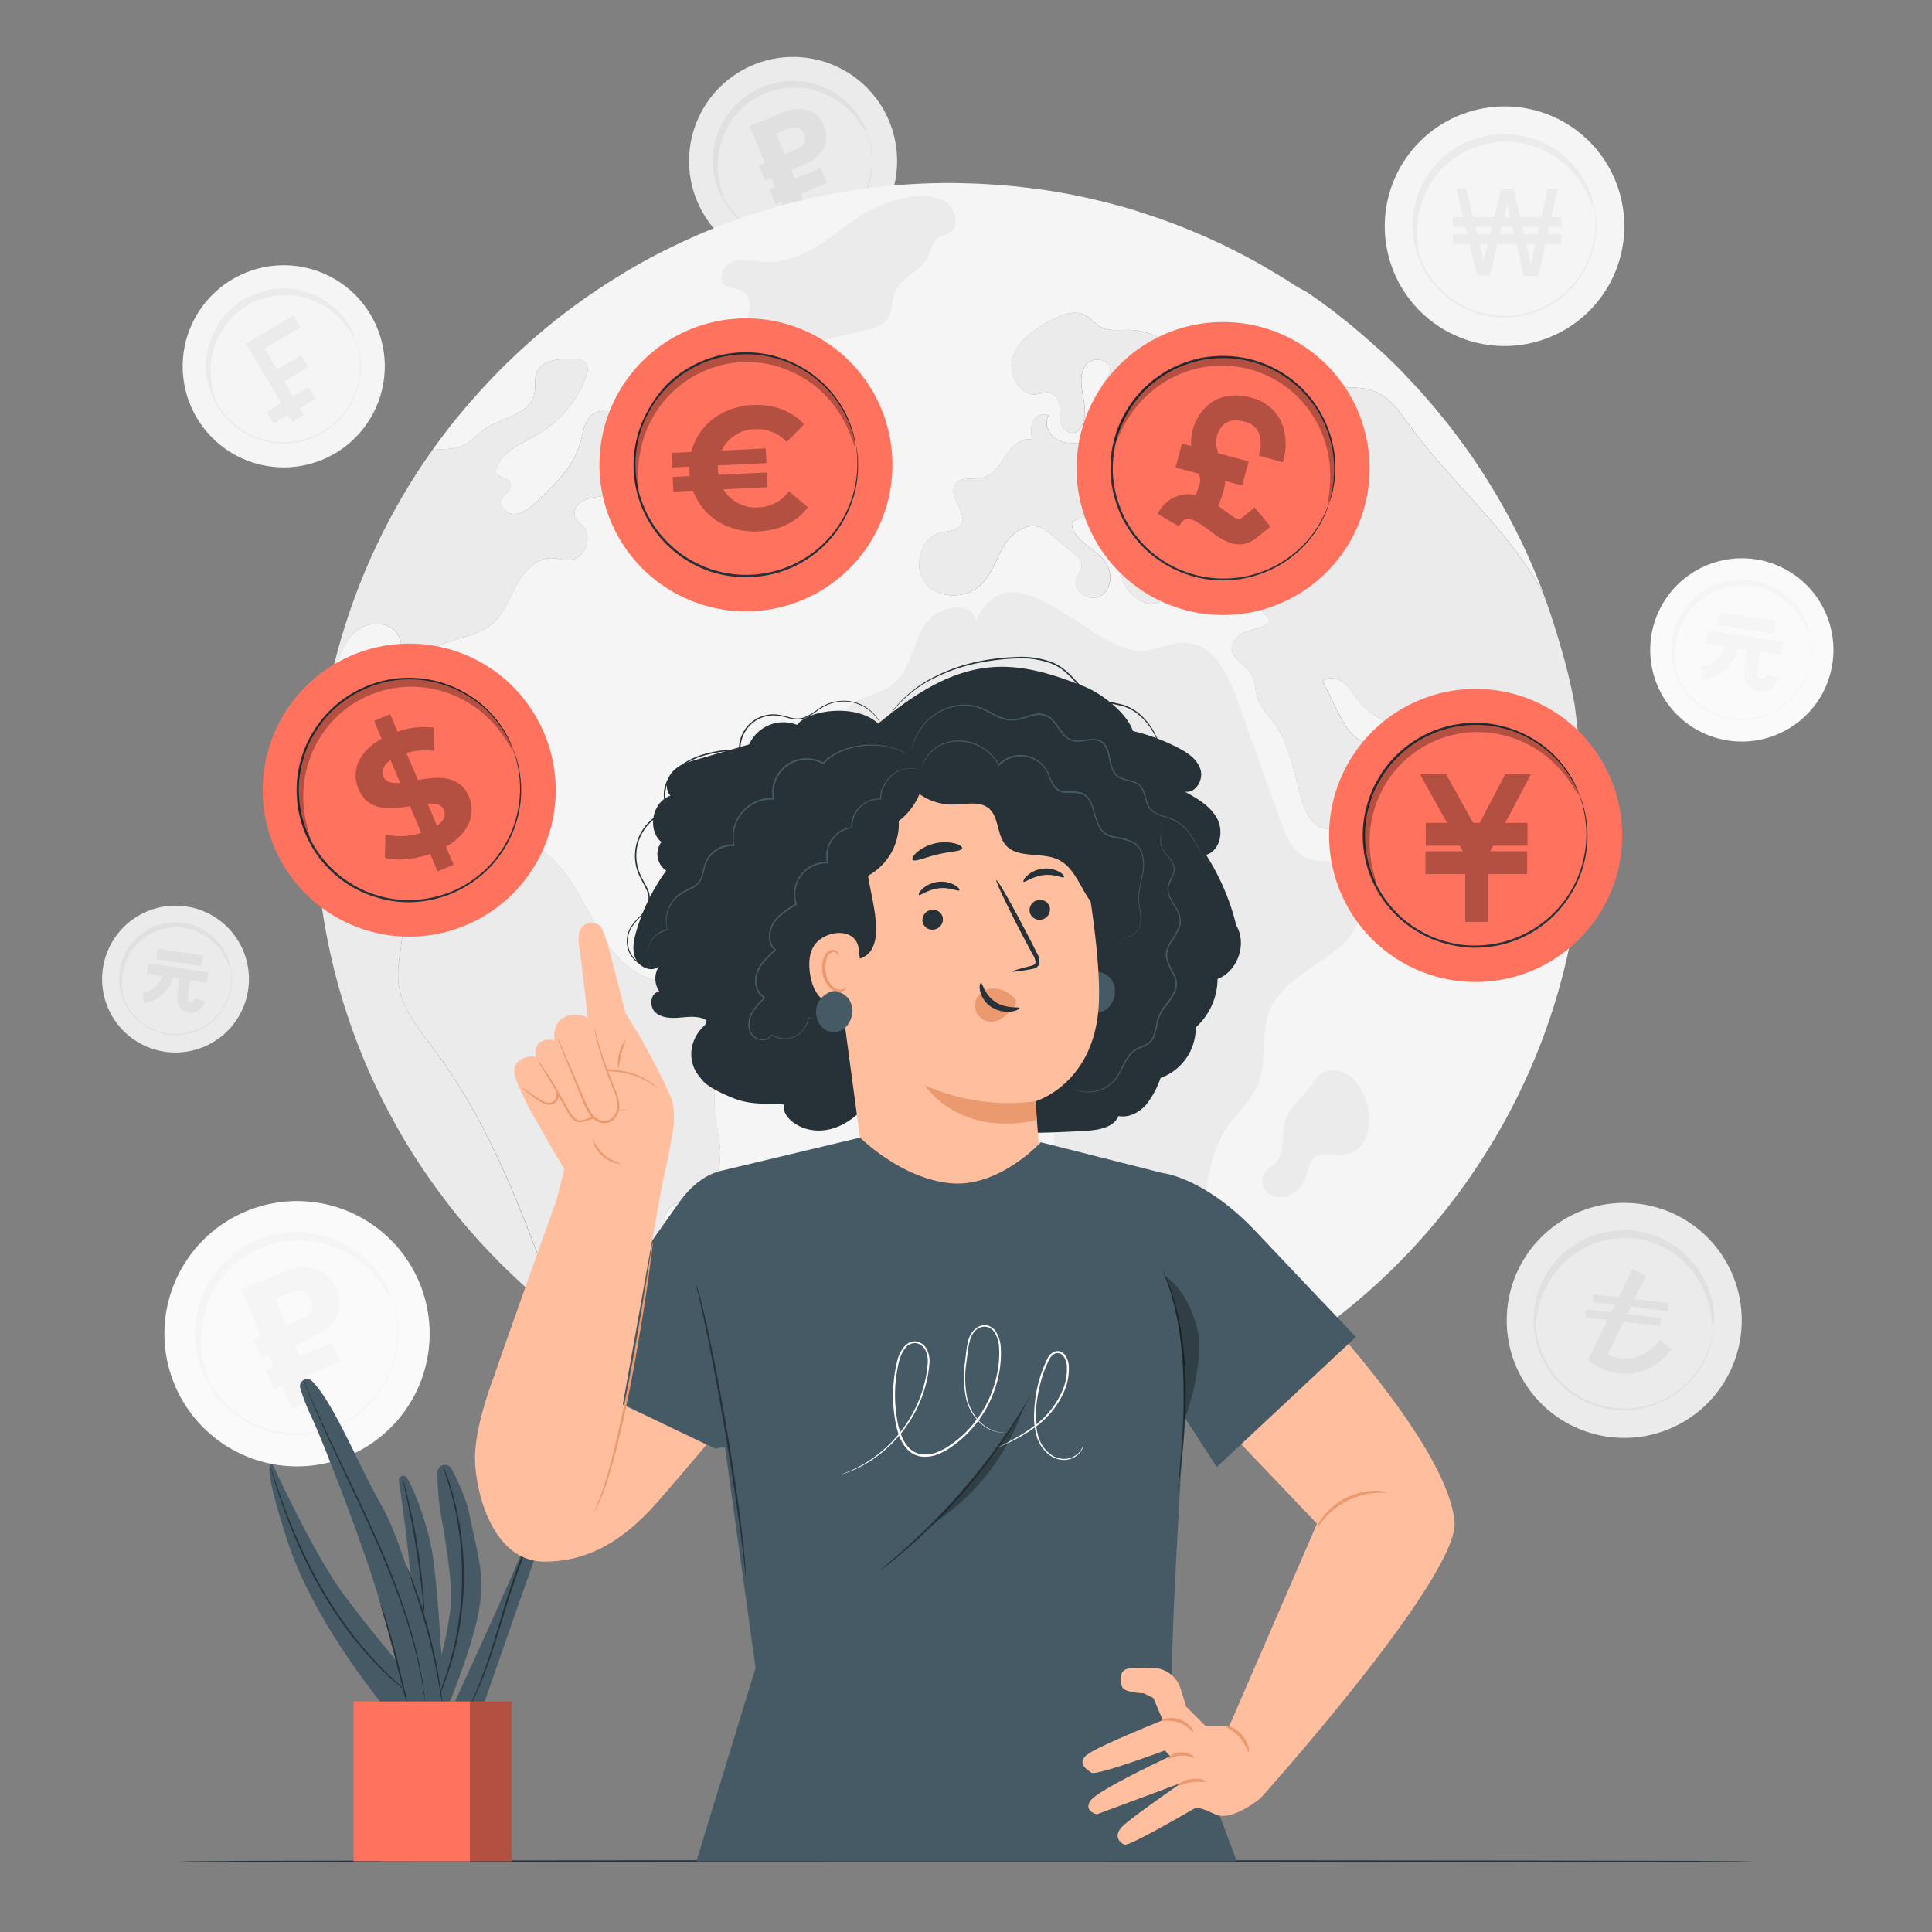 <svg xmlns="http://www.w3.org/2000/svg" viewBox="0 0 500 500"><rect x="0" y="0" width="500" height="500" fill="#808080" stroke="none"/><g id="freepik--background-complete--inject-129"><path d="M108.65,332.21A34.32,34.32,0,1,1,64,313.36,34.28,34.28,0,0,1,108.65,332.21Z" style="fill:#fafafa"></path><path d="M101.08,335.28a26.15,26.15,0,1,1-34-14.37A26.12,26.12,0,0,1,101.08,335.28Z" style="fill:#fafafa"></path><path d="M101.08,335.28a2.5,2.5,0,0,1-.2-.38c-.14-.27-.32-.64-.55-1.11l-.4-.82c-.16-.3-.36-.61-.57-1a18.75,18.75,0,0,0-1.52-2.28,24.89,24.89,0,0,0-5.29-5.31,25.95,25.95,0,0,0-33,1.48A26.85,26.85,0,0,0,57,328.55c-.39.48-.75,1-1.13,1.49a13.89,13.89,0,0,0-1,1.58,23.62,23.62,0,0,0-3,7.14,25.06,25.06,0,0,0-.76,8,27.45,27.45,0,0,0,1.82,8.06,27.8,27.8,0,0,0,4.3,7.06,25.2,25.2,0,0,0,6.11,5.21,28.84,28.84,0,0,0,3.48,1.82,31.19,31.19,0,0,0,3.65,1.21,28.12,28.12,0,0,0,3.71.69,25.25,25.25,0,0,0,3.68.1A26,26,0,0,0,102.5,349a24.65,24.65,0,0,0,.11-7.49,18.71,18.71,0,0,0-.5-2.7c-.09-.39-.16-.75-.25-1.07s-.2-.61-.28-.87c-.17-.5-.29-.89-.39-1.18a2.65,2.65,0,0,1-.11-.41,1.79,1.79,0,0,1,.17.39c.1.28.25.67.43,1.16.1.26.2.55.32.87s.17.68.27,1.07a18.17,18.17,0,0,1,.55,2.71,24.49,24.49,0,0,1,0,7.57,26.41,26.41,0,0,1-11.75,18.19,26.55,26.55,0,0,1-13.26,4.17,24.4,24.4,0,0,1-7.54-.8,29,29,0,0,1-3.73-1.22A30,30,0,0,1,63,367.54a25.45,25.45,0,0,1-6.24-5.32,25.88,25.88,0,0,1-6.25-15.44,25.21,25.21,0,0,1,.78-8.15,28.67,28.67,0,0,1,1.26-3.8,29.46,29.46,0,0,1,1.83-3.48,13.63,13.63,0,0,1,1.07-1.61c.39-.51.75-1,1.16-1.52a26.76,26.76,0,0,1,2.63-2.69,26.41,26.41,0,0,1,12.42-6.22,26.3,26.3,0,0,1,21.09,4.87A24.82,24.82,0,0,1,98,329.61a17.42,17.42,0,0,1,1.49,2.33c.2.35.4.66.55,1l.38.84.5,1.14A1.9,1.9,0,0,1,101.08,335.28Z" style="fill:#f5f5f5"></path><path d="M101,335.61c-.15.06-.68-1-1.82-2.66a27.77,27.77,0,0,0-5.78-6.31,27,27,0,0,0-5-3.12,26.3,26.3,0,0,0-6.35-2.09,24.34,24.34,0,0,0-3.58-.42,23.64,23.64,0,0,0-3.75.11,25.56,25.56,0,0,0-3.82.69,28.14,28.14,0,0,0-3.77,1.32A27.61,27.61,0,0,0,63.65,325a24.11,24.11,0,0,0-3.08,2.36A24.55,24.55,0,0,0,58,330.1,23.93,23.93,0,0,0,55.87,333a25.8,25.8,0,0,0-2.73,6.1,27.2,27.2,0,0,0-1,5.77,27.94,27.94,0,0,0,.78,8.53c.49,2,.89,3.06.74,3.13s-.74-.93-1.48-2.91a24.39,24.39,0,0,1-1.44-8.81,27,27,0,0,1,.85-6.16,26.69,26.69,0,0,1,2.75-6.61,24.44,24.44,0,0,1,2.19-3.19,24.73,24.73,0,0,1,2.77-2.95,26.32,26.32,0,0,1,3.31-2.57,27.66,27.66,0,0,1,3.79-2.07,28.45,28.45,0,0,1,4.07-1.41,26.37,26.37,0,0,1,12-.26,26,26,0,0,1,11.86,5.93,24.33,24.33,0,0,1,5.54,7C100.81,334.43,101.1,335.56,101,335.61Z" style="fill:#f5f5f5"></path><path d="M80.37,346.47c6.35-2.66,9-7.63,6.74-12.93s-7.61-6.94-14-4.27l-10.66,4.46,5.08,12.11-2,.86,2,4.9,2.06-.87,1.28,3.07-1.89.8,2,4.89,2-.84,2.53,6,6.3-2.64-2.53-6L88,352.37,86,347.48,77.5,351l-1.2-2.86Zm-9.11-10.31,3.66-1.53c2.73-1.15,4.63-.46,5.54,1.71s.06,4-2.67,5.11L74.13,343Z" style="fill:#f5f5f5"></path><path d="M230.17,31.49a26.92,26.92,0,1,1-35-14.78A26.89,26.89,0,0,1,230.17,31.49Z" style="fill:#ebebeb"></path><path d="M224.23,33.89a20.51,20.51,0,1,1-26.69-11.26A20.49,20.49,0,0,1,224.23,33.89Z" style="fill:#ebebeb"></path><path d="M224.23,33.89s-.06-.09-.16-.29-.25-.5-.43-.87c-.09-.2-.2-.41-.31-.65s-.29-.47-.45-.74a14.93,14.93,0,0,0-1.19-1.79,19.32,19.32,0,0,0-4.15-4.16,20.35,20.35,0,0,0-25.87,1.16,20.82,20.82,0,0,0-2,2.07c-.31.37-.59.78-.89,1.17a10.23,10.23,0,0,0-.82,1.24,22.54,22.54,0,0,0-1.4,2.67,22.31,22.31,0,0,0-1,2.93,19.23,19.23,0,0,0-.6,6.26,21.53,21.53,0,0,0,1.43,6.32,21.5,21.5,0,0,0,3.37,5.54,19.34,19.34,0,0,0,4.79,4.08,21.53,21.53,0,0,0,2.73,1.43,23.37,23.37,0,0,0,2.86,1,21.24,21.24,0,0,0,2.91.54,20.05,20.05,0,0,0,2.89.08,20.43,20.43,0,0,0,19.39-17.17,19.81,19.81,0,0,0,.08-5.88,14.71,14.71,0,0,0-.39-2.12c-.07-.3-.12-.58-.2-.84l-.22-.68-.3-.92a1.25,1.25,0,0,1-.09-.33,2.29,2.29,0,0,1,.13.31c.08.23.2.53.34.92.08.2.16.43.25.67s.14.54.21.84a14.16,14.16,0,0,1,.44,2.13,19.32,19.32,0,0,1,0,5.94A20.58,20.58,0,0,1,216.37,59,21,21,0,0,1,203,62.15a22.08,22.08,0,0,1-3-.54,25,25,0,0,1-2.93-1,23.08,23.08,0,0,1-2.78-1.46A19.73,19.73,0,0,1,189.46,55,21.84,21.84,0,0,1,186,49.37a21.78,21.78,0,0,1-1.46-6.45,20.12,20.12,0,0,1,.62-6.4,23.65,23.65,0,0,1,1-3,22.63,22.63,0,0,1,1.43-2.72,10,10,0,0,1,.84-1.27c.31-.4.59-.81.91-1.19a20.57,20.57,0,0,1,2.06-2.11,20.78,20.78,0,0,1,9.74-4.88,20.47,20.47,0,0,1,9.5.34,20.18,20.18,0,0,1,7,3.49,19.2,19.2,0,0,1,4.14,4.25A13.07,13.07,0,0,1,223,31.28c.16.27.31.52.43.75l.3.66c.16.38.29.67.39.89A1.54,1.54,0,0,1,224.23,33.89Z" style="fill:#e0e0e0"></path><path d="M224.16,34.15a12.34,12.34,0,0,1-1.42-2.08,22.14,22.14,0,0,0-4.53-4.95,21.19,21.19,0,0,0-3.89-2.44,20.51,20.51,0,0,0-5-1.64,18.44,18.44,0,0,0-2.81-.33,19.36,19.36,0,0,0-2.94.08,20,20,0,0,0-3,.55,21.23,21.23,0,0,0-3,1,23.39,23.39,0,0,0-2.75,1.49,20.33,20.33,0,0,0-2.42,1.85,17.74,17.74,0,0,0-2,2.13,18,18,0,0,0-1.65,2.3,20.39,20.39,0,0,0-2.14,4.79,21.7,21.7,0,0,0-.81,4.52,22,22,0,0,0,.61,6.68,11.88,11.88,0,0,1,.58,2.46,6.16,6.16,0,0,1-1.16-2.28,19.09,19.09,0,0,1-1.13-6.91,20.57,20.57,0,0,1,2.82-10,20.23,20.23,0,0,1,1.72-2.5,19.7,19.7,0,0,1,2.17-2.32,21,21,0,0,1,2.6-2,22.85,22.85,0,0,1,3-1.61,21.29,21.29,0,0,1,3.2-1.11,20.26,20.26,0,0,1,3.23-.57,19.83,19.83,0,0,1,3.17-.05,20.6,20.6,0,0,1,3,.41,20.86,20.86,0,0,1,5.28,1.9,20.38,20.38,0,0,1,4,2.75,19.13,19.13,0,0,1,4.35,5.49A5.87,5.87,0,0,1,224.16,34.15Z" style="fill:#e0e0e0"></path><path d="M208,42.68c5-2.1,7-6,5.3-10.15s-6-5.44-11-3.35L194,32.69l4,9.48-1.61.68L198,46.69l1.61-.67,1,2.4-1.48.62,1.61,3.85,1.57-.66,2,4.73,4.94-2.07-2-4.74L214,47.3l-1.62-3.84-6.65,2.79L204.8,44Zm-7.13-8.09,2.87-1.21c2.14-.89,3.62-.35,4.34,1.35s0,3.11-2.1,4l-2.87,1.21Z" style="fill:#e0e0e0"></path><path d="M394,218c-1.61-3.63-2-7.65-3-11.47-.57-2.05-1.53-4.23-3.45-5.14-1.27-.59-2.78-.52-4.13-.93-4.85-1.46-6.17-8.23-10.77-10.33a15.47,15.47,0,0,0-4.62-1c-6.15-.73-12.51-2.86-16.37-7.68-1.28-1.56-2.24-3.4-3.79-4.68s-4-1.81-5.56-.51c1.3,2.59,2.57,5.19,3.84,7.76,1.17,2.33,2.37,4.74,4.31,6.46s4.88,2.65,7.24,1.56a4.68,4.68,0,0,1,2.44-.86,2.66,2.66,0,0,1,1.59,1c3.34,3.71,2.25,9.86-1,13.65s-8.07,5.74-12.71,7.58a9.87,9.87,0,0,1-5.19,1c-3.22-.59-4.94-4.1-5.87-7.24-2.1-6.95-3.11-14.51-7.42-20.37-1.38-1.84-3.09-3.53-3.92-5.69-.88-2.33-.68-5.06-2.08-7.11s-4.54-3.4-4.75-6c-.13-1.82,1.38-3.43,3-4.21s3.53-1,5.24-1.74c.68-.28,1.43-.77,1.45-1.5,0-1.09-1.5-1.53-1.89-2.54s.75-2.21,1.25-3.33c1.06-2.54-1.59-5.11-4.16-6.15s-5.63-1.79-6.82-4.28a14.48,14.48,0,0,1-.83-3.71c-.6-3.14-2.91-6.18-6.08-6.7s-6.72,2.31-6.2,5.48c.31,1.74,1.61,3.09,2.31,4.7s.52,4-1.14,4.51c-2.73.83-5.35-4.15-7.63-2.44.93,3.19,1.84,6.39,2.78,9.61-3.59,1.81-7.87-1.48-9.4-5.22s-1.58-8-3.4-11.55-6.72-6.28-9.84-3.74c-.15,4.62,5.95,6.49,8.65,10.23,1.94,2.7,1.66,7.08-1.22,8.8s-7.4-1.28-6.31-4.42c.39-1.09,1.3-2,1.4-3.16.1-1.46-1.12-2.62-2.23-3.56-1.74-1.48-3.48-2.93-5.22-4.38a10.9,10.9,0,0,0-3.71-2.34c-3.58-1-7.16,1.87-9.06,5.06s-3,7-5.58,9.66c-3.76,3.89-10.9,4.12-14.43.05s-1.74-11.71,3.48-13.19c2-.54,4.46-.49,5.5-2.23,1.82-3.09-3.37-7-1.58-10.15,1.37-2.38,5-1.29,7.66-2.1s4.1-3.45,5.65-5.74,3.95-4.54,6.65-3.94c-.21-1.58-.42-3.3.28-4.72s2.68-2.39,4-1.46c-1.32,2.18.26,5.22,2.57,6.31s5,.83,7.56.54,5.73-1.24,5.94-3.78a9,9,0,0,1,.08-2.5c1.11-3,6.72,1.15,8.87-1.29,1.25-1.28-.13-3.53-1.87-4s-3.5.21-5.26.26-3.92-.86-4-2.62,1.87-3,2.08-4.7c.33-2.91-4.6-3.66-6.34-1.3s-1.11,5.61-.59,8.49.8,6.28-1.33,8.31c-.91,1.37-3.27.64-4.05-.81s-.62-3.22-.75-4.85-.86-3.53-2.46-4c-1.12-.31-2.31.23-3.46.39-4.51.54-7.65-5.3-6.23-9.61s5.51-7.11,9.48-9.31c2.9-1.61,6.51-3.12,9.39-1.48,1.35.75,2.29,2.05,3.61,2.83,2.28,1.35,5.11.85,7.73.9a18,18,0,0,1,11.29,4.39c1.17,1.06,2.26,2.83,1.35,4.1s-3.81,1.64-3.32,3.22a5.63,5.63,0,0,0,7.06-4.54,4.7,4.7,0,0,1,2.73,3.84c3.29-3.35,9.63-2.86,12.33,1,.72,1,1.24,2.23,2.28,2.93s2.85.34,3-.88a2.36,2.36,0,0,0-.2-1.14c-.63-1.77-1.28-3.5-1.9-5.24,2.42-1.3,5.27.72,6.91,2.9,6.07,8.13,10.4,3.25,19,4.57,5.79.88,8.33,4.59,11.6,9.09,10,13.8,23.25,25.12,32.36,39.55q1.44,2.25,2.68,4.59c-.16-.39-.29-.78-.44-1.17a160.41,160.41,0,0,0-13.24-26.91q-1.68-2.73-3.43-5.37c-.72-1.09-1.48-2.21-2.23-3.27-1-1.4-2-2.75-3-4.1-.81-1.09-1.61-2.16-2.44-3.2-.57-.72-1.17-1.45-1.77-2.18s-1.3-1.63-2-2.44l-2.18-2.51a9.84,9.84,0,0,0-.7-.78c-.76-.88-1.56-1.74-2.37-2.6a.7.7,0,0,0-.23-.26c-.21-.23-.44-.46-.67-.7-.65-.72-1.35-1.42-2-2.13-1.11-1.14-2.26-2.28-3.42-3.37-1-1-1.95-1.87-3-2.78s-1.77-1.61-2.68-2.38-1.76-1.54-2.67-2.29c-1.09-.93-2.2-1.84-3.35-2.75h0c-3.14-2.52-6.39-4.9-9.71-7.14C337,75,336.19,74.5,335.35,74s-1.68-1.09-2.51-1.61-1.69-1.06-2.55-1.55-1.71-1-2.57-1.54c-.7-.41-1.37-.8-2.07-1.16a9.59,9.59,0,0,0-1.07-.6c-1.48-.83-3-1.64-4.49-2.39-.75-.39-1.5-.78-2.28-1.14-1-.49-1.95-1-2.93-1.4a2.23,2.23,0,0,0-.44-.21c-.89-.41-1.77-.83-2.68-1.22-1.27-.54-2.54-1.09-3.81-1.61-1.46-.59-2.91-1.19-4.39-1.74s-3.27-1.22-4.93-1.76-3.35-1.12-5-1.64-3.37-1-5.08-1.45q-5.07-1.36-10.25-2.41c-.06,0-.13,0-.19-.06-1.32-.26-2.64-.51-4-.72a.91.91,0,0,0-.26-.05c-.57-.11-1.16-.21-1.76-.29-2.47-.42-5-.75-7.48-1a8.25,8.25,0,0,0-.9-.1c-.73-.11-1.46-.16-2.21-.24-1.66-.15-3.32-.28-5-.38s-3.5-.21-5.27-.26-3.68-.11-5.53-.11q-7.32,0-14.48.65c-1.14.08-2.26.18-3.37.31s-2.34.26-3.51.42-2.33.31-3.47.49-2.31.36-3.48.57c-1,.16-2,.34-3,.55q-3.66.69-7.24,1.55c-1.11.26-2.23.55-3.35.86s-2.23.6-3.32.91c-1.84.52-3.63,1.09-5.42,1.66h0l-4.36,1.48a.16.16,0,0,0-.1.05c-1.48.52-2.91,1.06-4.36,1.64l-.24.07c-1.32.52-2.64,1.07-3.94,1.61-1.64.68-3.25,1.4-4.83,2.13-1.35.62-2.67,1.25-4,1.9s-2.8,1.4-4.18,2.12l-.15.08q-2,1.05-3.95,2.18c-1.35.75-2.67,1.53-4,2.36h0c-1.25.76-2.47,1.51-3.69,2.29-.46.28-.91.6-1.37.91-1.3.83-2.55,1.68-3.82,2.57-1.56,1.06-3.06,2.18-4.57,3.29-1.32,1-2.62,2-3.89,3a163.74,163.74,0,0,0-20.4,19.34c-2.21,2.44-4.28,4.93-6.31,7.47-1.71,2.18-3.37,4.39-5,6.67q-2.15,3-4.13,6.07,2-3.09,4.13-6.07c.41,0,.83-.1,1.24-.13,2.34-.18,4.8-.1,6.91-1.11,1.94-1,3.32-2.7,5.08-4,4.52-3.22,11.92-3.81,13.14-9.21.41-1.82-.08-3.79.59-5.53,1.27-3.24,5.61-3.71,9.09-3.66,1.48,0,3.21.21,3.89,1.51a3.7,3.7,0,0,1-.16,3A28.14,28.14,0,0,1,139.79,112c-4.51,2.76-10.41,4.88-11.65,10,.62,1.74,3.79,1.61,4.05,3.43.18,1.45-1.69,2.21-2.37,3.5-1,1.9,1.28,4.21,3.43,4.1s3.95-1.66,5.53-3.11c4.72-4.39,9.68-9.11,11.39-15.34.73-2.57,1-5.58,3.07-7.29a5.06,5.06,0,0,1,7.7,2.46c2.05-1.14,5.25-2,6.31.13a11.16,11.16,0,0,1,.44,2.44c.68,3.32,5.22,4.83,5.69,8.18.54,3.87-4.42,5.86-8.28,6.46-3.51.55-7,1.09-10.52,1.66a9.8,9.8,0,0,0-4.36,1.4c-1.24.94-2,2.7-1.29,4.08a10.65,10.65,0,0,0,1.81,1.87c2.91,2.9.52,8.9-3.58,9-1.4,0-2.78-.47-4.18-.52-4.15-.18-7.45,3.48-9.42,7.14s-3.45,7.84-6.77,10.33c-5.35,4-14.56,3.09-17.16,9.26-1,2.49-.49,5.3-.08,8s.6,5.61-1,7.81-5.52,2.65-6.67.21a6,6,0,0,1-.15-3.45q.93-5.76,1.82-11.53c.44-2.85.83-6-.86-8.38-2.36-3.27-7.66-3-10.72-.34s-4.31,6.73-5.16,10.64c-.63,2.91-1.35,7-3,10.33h0c-.55,3.22-1,6.49-1.33,9.79S82,201,81.86,204.4a14.76,14.76,0,0,0,1.33-1.25c1.63-1.69,4.93-8.82,7.89-5.32a2.67,2.67,0,0,1,0,3.25c-.91,1.16-2.73,1.42-3.43,2.69-.85,1.51.34,3.38,1.74,4.36s3.11,1.64,4.1,3.07c1.9,2.72.08,6.85,1.92,9.63,1.58,2.38,5,2.54,7.84,2.85l1,.16c.8-5.71,3.47-10.36,11.26-12.12,10.75-2.44,24.86,6.46,30.91,14.56,6.75,9.05,9.94,21.88,20.27,26.42,7.4,3.24,17.91,2.07,21.52,9.31,3.22,6.49-2.39,13.79-3.25,21-.54,4.75,1,9.47,1.38,14.22s-1.07,10.33-5.4,12.33c-2.41,1.09-5.45,1-7.4,2.77-3.45,3.27-.62,10-4.07,13.29-1.22,1.14-2.91,1.56-4.39,2.31-7.76,3.92-7.55,15.34-3.94,23.26.13.28.26.54.39.83a164.06,164.06,0,0,0,84.11,23.23,163.2,163.2,0,0,0,77-19.16h0a163.64,163.64,0,0,0,14.51-8.74,162,162,0,0,0,20.37-16.2,157.64,157.64,0,0,0,12.46-13c2.75-3.17,5.35-6.47,7.84-9.84,1.27-1.74,2.52-3.48,3.69-5.27a162.94,162.94,0,0,0,26.65-69.76c.49-3.69.88-7.42,1.14-11.19a9.38,9.38,0,0,1-6.59,2.93C398.79,225,395.54,221.66,394,218Z" style="fill:#f5f5f5"></path><path d="M206.52,90.19c-3.25,1.94-5,5.61-7.48,8.44s-7,4.86-10,2.5a6.81,6.81,0,0,1-2.23-4.82,12.41,12.41,0,0,1,1.77-7.52c1.41-2.3,3.57-4.11,4.76-6.53s1-6-1.5-7.11c-1.32-.61-3-.37-4.17-1.24-2.11-1.55-.6-5.24,1.86-6.16s5.18-.21,7.8,0c9.51.61,16.5-5.62,23.64-10.79,5.56-4,17.4-8.77,23.83-4.66,2.57,1.64,3.57,5.85,1.16,7.71-1.09.82-2.58,1-3.59,1.93-1.2,1.1-1.37,2.91-2.07,4.39-1.8,3.84-7,5.24-8.66,9.15-1,2.35-.55,5.27-2.1,7.31-1.23,1.61-3.36,2.18-5.33,2.65l-12.4,2.94A18.65,18.65,0,0,0,206.52,90.19Z" style="fill:#ebebeb"></path><path d="M317.35,292.06c-4.12,6.2-4.86,13.94-6,21.29s-3.1,15.16-8.75,20-16,4.56-19.13-2.2c-1.69-3.67-.82-8-1.74-11.93-1.2-5.12-5.28-9.07-7.21-14-1.65-4.17-1.66-8.78-1.79-13.27-.74-24.51-6.71-50.08-23.4-68.05-2.05-2.21-4.37-4.36-7.29-5.13a9.31,9.31,0,0,0-9.57,3.3c-1.34,1.78-2,4-3.67,5.54-3.57,3.25-9.79.92-12.18-3.28S214.57,215,215,210.21q.74-9,1.48-17.9c.26-3.12.61-6.47,2.66-8.84,2.91-3.37,8.14-3.53,11.7-6.2,4.67-3.5,5.3-10.17,8.24-15.21s12.17-7.17,13.53-1.5c9.76-20.88,31.31,10.14,44.13,7.81,3.72-.68,7.36-2.47,11.11-1.94,6.61.92,10,8.21,12.28,14.5q5.61,15.67,11.21,31.33c1.42,4,3.26,8.4,7.2,9.92,3,1.17,6.53.28,9.57,1.39,8,2.92,5.43,15.58-1,21.18s-15.56,9.14-18.64,17.12c-2.32,6-.47,13.07-3,19C323.65,285.14,319.9,288.22,317.35,292.06Z" style="fill:#ebebeb"></path><path d="M347.88,298.87c-2.64.37-5.76-.94-7.77.82-1.17,1-1.43,2.71-1.9,4.19a8.9,8.9,0,0,1-3.74,5.12,5.65,5.65,0,0,1-6.12-.11,4.14,4.14,0,0,1-.83-5.73,27.55,27.55,0,0,1,2.28-1.86c3.5-3.32,1.1-9.47,3.77-13.41,1.57-2.32,4.05-4.68,5.78-7,1.33-1.81,1.81-3.24,4.26-3.72C354.3,275,359.13,297.29,347.88,298.87Z" style="fill:#ebebeb"></path><g style="opacity:0.6"><path d="M154.39,347.46q2.07,1.4,4.19,2.72c1,.62,2,1.22,3,1.82-1-.6-2-1.2-3-1.82Q156.46,348.86,154.39,347.46Z" style="fill:#263238"></path></g><g style="opacity:0.6"><path d="M81.86,204.42v0h0v0c0,.31,0,.6,0,.91,0,1,0,2,0,3,0-1,0-2,0-3C81.81,205,81.84,204.73,81.86,204.42Z" style="fill:#263238"></path></g><path d="M103.12,254.36c-.52-4.7,1-9.4,1.11-14.15.06-3.27-.18-6.72-.23-10A44.93,44.93,0,0,1,95.67,229a2.49,2.49,0,0,1-1.53-.78,3,3,0,0,1-.34-1.74c-.21-3.69-3.76-6.12-7-8a28,28,0,0,0-5.07-2.49c0,.39,0,.75,0,1.14a163.46,163.46,0,0,0,10.43,52,157.85,157.85,0,0,0,10,21.49c1.61,3,3.38,5.92,5.22,8.8,2.28,3.55,4.67,7,7.24,10.38,2.39,3.22,4.93,6.36,7.6,9.37a161.46,161.46,0,0,0,11.61,11.94q5.4,5.06,11.29,9.6c-9-24-17.39-48.56-32.71-69C108.49,266.45,103.87,261,103.12,254.36Z" style="fill:#ebebeb"></path><path d="M104.29,223.84l-1-.16c-2.88-.31-6.26-.47-7.84-2.85-1.84-2.78,0-6.91-1.92-9.63-1-1.43-2.7-2-4.1-3.07s-2.59-2.85-1.74-4.36c.7-1.27,2.52-1.53,3.43-2.69a2.67,2.67,0,0,0,0-3.25c-3-3.5-6.26,3.63-7.89,5.32a14.76,14.76,0,0,1-1.33,1.25v0c0,.31,0,.6,0,.91,0,1,0,2,0,3s-.05,2-.05,3c0,.8,0,.76,0,1.56s.05,2.45.07,3.24a28,28,0,0,1,5.07,2.49c3.19,1.84,6.74,4.28,7,8a3,3,0,0,0,.34,1.74,2.49,2.49,0,0,0,1.53.78A44.93,44.93,0,0,0,104,230.2" style="fill:#ebebeb"></path><path d="M104,230.2c0,3.29.29,6.74.23,10-.07,4.75-1.63,9.45-1.11,14.15.75,6.64,5.37,12.09,9.39,17.44,15.32,20.45,23.75,45,32.71,69h0c1.66,1.32,3.35,2.57,5.06,3.79,1.35,1,2.71,1.93,4.09,2.86s2.78,1.84,4.19,2.72c1,.62,2,1.22,3,1.82-.13-.29-.26-.55-.39-.83-3.61-7.92-3.82-19.34,3.94-23.26,1.48-.75,3.17-1.17,4.39-2.31,3.45-3.27.62-10,4.07-13.29,1.95-1.81,5-1.68,7.4-2.77,4.33-2,5.74-7.56,5.4-12.33S184.46,287.74,185,283c.86-7.19,6.47-14.49,3.25-21-3.61-7.25-14.12-6.08-21.52-9.32-10.33-4.54-13.52-17.37-20.27-26.42-6.05-8.1-20.16-17-30.91-14.56-7.79,1.76-10.46,6.41-11.26,12.12" style="fill:#ebebeb"></path><path d="M92,163.49c3.06-2.62,8.36-2.93,10.72.34,1.69,2.34,1.3,5.53.86,8.38q-.9,5.78-1.82,11.53a6,6,0,0,0,.15,3.45c1.15,2.44,5.14,2,6.67-.21s1.38-5.16,1-7.81-1-5.48.08-8c2.6-6.17,11.81-5.24,17.16-9.26,3.32-2.49,4.8-6.67,6.77-10.33s5.27-7.32,9.42-7.14c1.4.05,2.78.57,4.18.52,4.1-.13,6.49-6.13,3.58-9a10.65,10.65,0,0,1-1.81-1.87c-.73-1.38,0-3.14,1.29-4.08a9.8,9.8,0,0,1,4.36-1.4c3.51-.57,7-1.11,10.52-1.66,3.86-.6,8.82-2.59,8.28-6.46-.47-3.35-5-4.86-5.69-8.18a11.16,11.16,0,0,0-.44-2.44c-1.06-2.13-4.26-1.27-6.31-.13a5.06,5.06,0,0,0-7.7-2.46c-2.08,1.71-2.34,4.72-3.07,7.29-1.71,6.23-6.67,11-11.39,15.34-1.58,1.45-3.37,3-5.53,3.11s-4.41-2.2-3.43-4.1c.68-1.29,2.55-2,2.37-3.5-.26-1.82-3.43-1.69-4.05-3.43,1.24-5.14,7.14-7.26,11.65-10A28.14,28.14,0,0,0,151.7,97.34a3.7,3.7,0,0,0,.16-3c-.68-1.3-2.41-1.51-3.89-1.51-3.48,0-7.82.42-9.09,3.66-.67,1.74-.18,3.71-.59,5.53-1.22,5.4-8.62,6-13.14,9.21-1.76,1.25-3.14,3-5.08,4-2.11,1-4.57.93-6.91,1.11-.41,0-.83.08-1.24.13q-2.15,3-4.13,6.07T104,128.74a162.33,162.33,0,0,0-14.22,31.72q-1.92,5.82-3.37,11.83t-2.47,12.17c1.61-3.32,2.33-7.42,3-10.33C87.7,170.22,89,166.12,92,163.49Z" style="fill:#ebebeb"></path><path d="M409.32,222.05s-4.12,3-6.59,2.95c-3.94-.05-7.19-3.34-8.77-7s-2-7.65-3-11.47c-.57-2.05-1.53-4.23-3.45-5.14-1.27-.59-2.78-.52-4.13-.93-4.85-1.46-6.17-8.23-10.77-10.33a15.47,15.47,0,0,0-4.62-1c-6.15-.73-12.51-2.86-16.37-7.68-1.28-1.56-2.24-3.4-3.79-4.68s-4-1.81-5.56-.51c1.3,2.59,2.57,5.19,3.84,7.76,1.17,2.33,2.37,4.74,4.31,6.46s4.88,2.65,7.24,1.56a4.68,4.68,0,0,1,2.44-.86,2.66,2.66,0,0,1,1.59,1c3.34,3.71,2.25,9.86-1,13.65s-8.07,5.74-12.71,7.58a9.87,9.87,0,0,1-5.19,1c-3.22-.59-4.94-4.1-5.87-7.24-2.1-6.95-3.11-14.51-7.42-20.37-1.38-1.84-3.09-3.53-3.92-5.69-.88-2.33-.68-5.06-2.08-7.11s-4.54-3.4-4.75-6c-.13-1.82,1.38-3.43,3-4.21s3.53-1,5.24-1.74c.68-.28,1.43-.77,1.45-1.5,0-1.09-1.5-1.53-1.89-2.54s.75-2.21,1.25-3.33c1.06-2.54-1.59-5.11-4.16-6.15s-5.63-1.79-6.82-4.28a14.48,14.48,0,0,1-.83-3.71c-.6-3.14-2.91-6.18-6.08-6.7s-6.72,2.31-6.2,5.48c.31,1.74,1.61,3.09,2.31,4.7s.52,4-1.14,4.51c-2.73.83-5.35-4.15-7.63-2.44.93,3.19,1.84,6.39,2.78,9.61-3.59,1.81-7.87-1.48-9.4-5.22s-1.58-8-3.4-11.55-6.72-6.28-9.84-3.74c-.15,4.62,5.95,6.49,8.65,10.23,1.94,2.7,1.66,7.08-1.22,8.8s-7.4-1.28-6.31-4.42c.39-1.09,1.3-2,1.4-3.16.1-1.46-1.12-2.62-2.23-3.56-1.74-1.48-3.48-2.93-5.22-4.38a10.9,10.9,0,0,0-3.71-2.34c-3.58-1-7.16,1.87-9.06,5.06s-3,7-5.58,9.66c-3.76,3.89-10.9,4.12-14.43.05s-1.74-11.71,3.48-13.19c2-.54,4.46-.49,5.5-2.23,1.82-3.09-3.37-7-1.58-10.15,1.37-2.38,5-1.29,7.66-2.1s4.1-3.45,5.65-5.74,3.95-4.54,6.65-3.94c-.21-1.58-.42-3.3.28-4.72s2.68-2.39,4-1.46c-1.32,2.18.26,5.22,2.57,6.31s5,.83,7.56.54,5.73-1.24,5.94-3.78a9,9,0,0,1,.08-2.5c1.11-3,6.72,1.15,8.87-1.29,1.25-1.28-.13-3.53-1.87-4s-3.5.21-5.26.26-3.92-.86-4-2.62,1.87-3,2.08-4.7c.33-2.91-4.6-3.66-6.34-1.3s-1.11,5.61-.59,8.49.8,6.28-1.33,8.31c-.91,1.37-3.27.64-4.05-.81s-.62-3.22-.75-4.85-.86-3.53-2.46-4c-1.12-.31-2.31.23-3.46.39-4.51.54-7.65-5.3-6.23-9.61s5.51-7.11,9.48-9.31c2.9-1.61,6.51-3.12,9.39-1.48,1.35.75,2.29,2.05,3.61,2.83,2.28,1.35,5.11.85,7.73.9a18,18,0,0,1,11.29,4.39c1.17,1.06,2.26,2.83,1.35,4.1s-3.81,1.64-3.32,3.22a5.63,5.63,0,0,0,7.06-4.54,4.7,4.7,0,0,1,2.73,3.84c3.29-3.35,9.63-2.86,12.33,1,.72,1,1.24,2.23,2.28,2.93s2.85.34,3-.88a2.36,2.36,0,0,0-.2-1.14c-.63-1.77-1.28-3.5-1.9-5.24,2.42-1.3,5.27.72,6.91,2.9,6.07,8.13,10.4,3.25,19,4.57,5.79.88,8.33,4.59,11.6,9.09,10,13.8,23.25,25.12,32.36,39.55q1.44,2.25,2.68,4.59h0v0c.78,2.08,1.51,4.16,2.2,6.27s1.34,4.23,1.95,6.37a142.63,142.63,0,0,1,3.93,16.1s1.14,9.27,1.42,12.29c.21,2.31.41,4.63.54,7s.2,4.67.21,7Z" style="fill:#ebebeb"></path><path d="M450.69,343.76a30.41,30.41,0,1,1-28.24-32.38A30.38,30.38,0,0,1,450.69,343.76Z" style="fill:#ebebeb"></path><path d="M443.47,343.26A23.18,23.18,0,1,1,422,318.58,23.16,23.16,0,0,1,443.47,343.26Z" style="fill:#ebebeb"></path><path d="M443.47,343.26a1.59,1.59,0,0,1,0-.38V341c0-.3-.05-.62-.08-1a17.54,17.54,0,0,0-.33-2.42,22.07,22.07,0,0,0-2.15-6.28,23.14,23.14,0,0,0-14.75-11.82,23.12,23.12,0,0,0-12.09.17,22.68,22.68,0,0,0-3.08,1.1c-.5.22-1,.5-1.48.75a10.57,10.57,0,0,0-1.45.85,26.19,26.19,0,0,0-2.75,2,25.9,25.9,0,0,0-2.42,2.49,22.06,22.06,0,0,0-3.72,6.06,22.67,22.67,0,0,0-1,14.42,22.3,22.3,0,0,0,2.83,6.53,26.22,26.22,0,0,0,2.06,2.8,25,25,0,0,0,2.45,2.38,24.55,24.55,0,0,0,2.68,2,24.88,24.88,0,0,0,2.89,1.51,23,23,0,0,0,28.2-7.82,22,22,0,0,0,3-5.92,16.83,16.83,0,0,0,.66-2.35c.07-.34.16-.66.21-1s.08-.56.11-.8c.07-.46.12-.82.16-1.09a2.09,2.09,0,0,1,.07-.37,2.07,2.07,0,0,1,0,.37c0,.27-.06.64-.11,1.1,0,.24,0,.51-.09.81s-.12.61-.19,1a16.43,16.43,0,0,1-.62,2.37,21.84,21.84,0,0,1-2.95,6,23.39,23.39,0,0,1-6.35,6.21A23.29,23.29,0,0,1,410.88,363a22.52,22.52,0,0,1-3-1.54,24,24,0,0,1-2.73-2,21.49,21.49,0,0,1-4.61-5.29,22.51,22.51,0,0,1-2.9-6.65,23,23,0,0,1,1-14.73,22.58,22.58,0,0,1,3.79-6.19,21.06,21.06,0,0,1,5.29-4.59,11.69,11.69,0,0,1,1.48-.87c.51-.25,1-.53,1.52-.76a24.5,24.5,0,0,1,3.14-1.12,23.51,23.51,0,0,1,12.31-.12,23.33,23.33,0,0,1,14.9,12.09,21.88,21.88,0,0,1,2.09,6.37,17.24,17.24,0,0,1,.28,2.44c0,.35.06.68.06,1s0,.57,0,.81l-.05,1.1A1.88,1.88,0,0,1,443.47,343.26Z" style="fill:#e0e0e0"></path><path d="M443.27,343.49a13.54,13.54,0,0,1-.41-2.83,24.91,24.91,0,0,0-2.15-7.27A23.47,23.47,0,0,0,438,329a22.52,22.52,0,0,0-4.24-4.13,20.47,20.47,0,0,0-2.68-1.73,21.91,21.91,0,0,0-3-1.38,22.46,22.46,0,0,0-3.31-.93,24.16,24.16,0,0,0-3.52-.41,24.43,24.43,0,0,0-3.54.14,23.25,23.25,0,0,0-3.38.68,22.86,22.86,0,0,0-5.93,2.67,22.61,22.61,0,0,0-4.55,3.8,23.89,23.89,0,0,0-3.07,4.19A25.17,25.17,0,0,0,398,339a13.78,13.78,0,0,1-.62,2.78,7,7,0,0,1,0-2.89,21.53,21.53,0,0,1,2.28-7.58,23.3,23.3,0,0,1,7.83-8.76,21.63,21.63,0,0,1,3-1.69,22.75,22.75,0,0,1,3.35-1.28,23,23,0,0,1,7.46-.92,23.17,23.17,0,0,1,7.36,1.48,22.93,22.93,0,0,1,3.24,1.53,22.12,22.12,0,0,1,2.85,1.91,23.32,23.32,0,0,1,4.42,4.54,23.7,23.7,0,0,1,2.72,4.79,21.66,21.66,0,0,1,1.69,7.73A6.94,6.94,0,0,1,443.27,343.49Z" style="fill:#e0e0e0"></path><path d="M413.77,353.85a12.37,12.37,0,0,1-1.46-.82l-1.39-.95,11.56-23.65,3.5,1.71L416,350.6c2.68,1.17,8.51,2.6,13.62-3.81l3,2.43c-4.7,5.89-10,6.62-13.62,6.2A16.57,16.57,0,0,1,413.77,353.85Z" style="fill:#e0e0e0"></path><rect x="420.92" y="327.34" width="2.08" height="19.56" transform="translate(38.59 717.56) rotate(-83.4)" style="fill:#e0e0e0"></rect><rect x="419.02" y="331.22" width="2.08" height="19.56" transform="translate(33.06 719.11) rotate(-83.4)" style="fill:#e0e0e0"></rect><path d="M97.64,84.92a26.15,26.15,0,1,1-34-14.36A26.13,26.13,0,0,1,97.64,84.92Z" style="fill:#f5f5f5"></path><path d="M91.87,87.26A19.92,19.92,0,1,1,65.94,76.32,19.9,19.9,0,0,1,91.87,87.26Z" style="fill:#f5f5f5"></path><path d="M91.87,87.26a1.71,1.71,0,0,1-.15-.29c-.11-.2-.25-.49-.42-.84L91,85.5c-.13-.23-.28-.46-.44-.72A13.44,13.44,0,0,0,89.4,83a18.44,18.44,0,0,0-4-4,19.86,19.86,0,0,0-15.86-3.57,19.92,19.92,0,0,0-9.27,4.69,21.93,21.93,0,0,0-2,2c-.3.37-.57.76-.86,1.14a11,11,0,0,0-.8,1.21,23.58,23.58,0,0,0-1.36,2.59,23,23,0,0,0-.94,2.84A19.33,19.33,0,0,0,53.74,96a21.34,21.34,0,0,0,1.39,6.14,21,21,0,0,0,3.28,5.38,18.82,18.82,0,0,0,4.65,4,21.6,21.6,0,0,0,2.65,1.39,22.2,22.2,0,0,0,2.79.92,20.9,20.9,0,0,0,2.82.53,20.24,20.24,0,0,0,2.8.08,19.9,19.9,0,0,0,9.93-3.09A19.88,19.88,0,0,0,93,97.71,19.28,19.28,0,0,0,93,92,15.3,15.3,0,0,0,92.66,90c-.07-.3-.12-.57-.19-.82s-.16-.46-.22-.66l-.29-.9a1.25,1.25,0,0,1-.09-.31,1.79,1.79,0,0,1,.13.3l.33.88.24.66c.07.25.13.52.21.82A13.54,13.54,0,0,1,93.2,92a19.14,19.14,0,0,1,0,5.77,20,20,0,0,1-19,17,19.59,19.59,0,0,1-2.86-.07,21.72,21.72,0,0,1-5.73-1.47,21,21,0,0,1-2.7-1.41,19.44,19.44,0,0,1-4.76-4A19.76,19.76,0,0,1,53.33,96a19.51,19.51,0,0,1,.6-6.21,21.75,21.75,0,0,1,1-2.89,21.47,21.47,0,0,1,1.39-2.65A9.39,9.39,0,0,1,57.1,83c.29-.39.57-.79.88-1.16a20.56,20.56,0,0,1,11.46-6.79,19.85,19.85,0,0,1,9.23.33,20.08,20.08,0,0,1,6.84,3.39,18.54,18.54,0,0,1,4,4.13,14,14,0,0,1,1.14,1.78c.15.26.3.5.42.73l.28.64c.16.37.29.65.39.87A1.36,1.36,0,0,1,91.87,87.26Z" style="fill:#ebebeb"></path><path d="M91.81,87.51c-.11,0-.52-.73-1.39-2A21.17,21.17,0,0,0,86,80.68a20,20,0,0,0-3.78-2.37,19.72,19.72,0,0,0-4.83-1.6,20.17,20.17,0,0,0-2.73-.32,18.33,18.33,0,0,0-2.86.08,20,20,0,0,0-2.91.53,19.34,19.34,0,0,0-5.55,2.46A18.25,18.25,0,0,0,61,81.26a19.57,19.57,0,0,0-3.58,4.29,19.81,19.81,0,0,0-2.08,4.65,21.21,21.21,0,0,0-.79,4.4,21.5,21.5,0,0,0,.59,6.49,11.43,11.43,0,0,1,.57,2.39,6,6,0,0,1-1.13-2.22,18.57,18.57,0,0,1-1.1-6.71,19.93,19.93,0,0,1,2.74-9.72A20.43,20.43,0,0,1,60,80.14a19.53,19.53,0,0,1,2.53-2,20,20,0,0,1,6-2.65A19.44,19.44,0,0,1,71.67,75a18.69,18.69,0,0,1,3.08,0,18.5,18.5,0,0,1,2.92.4,19.94,19.94,0,0,1,9,4.51,18.62,18.62,0,0,1,4.23,5.33A6.12,6.12,0,0,1,91.81,87.51Z" style="fill:#ebebeb"></path><polygon points="77.72 84.72 75.91 81.66 63.64 88.9 72.76 104.35 69.05 106.54 70.85 109.61 74.57 107.42 75.63 109.22 78.7 107.41 77.63 105.61 81.67 103.23 79.86 100.16 75.82 102.54 73.56 98.7 79.75 95.04 77.94 91.97 71.75 95.63 68.52 90.16 77.72 84.72" style="fill:#ebebeb"></polygon><path d="M63.91,249a19,19,0,1,1-22.79-14.12A19,19,0,0,1,63.91,249Z" style="fill:#ebebeb"></path><path d="M59.51,250a14.46,14.46,0,1,1-17.36-10.76A14.44,14.44,0,0,1,59.51,250Z" style="fill:#ebebeb"></path><path d="M59.51,250s0-.07-.08-.22-.11-.38-.2-.66-.09-.3-.15-.48-.14-.36-.23-.57a9.39,9.39,0,0,0-.63-1.37,14,14,0,0,0-2.44-3.36,14.27,14.27,0,0,0-4.49-3.11A14.09,14.09,0,0,0,44.81,239a14.43,14.43,0,0,0-7.18,2.32A15.72,15.72,0,0,0,36,242.55c-.26.23-.49.48-.74.72a6.57,6.57,0,0,0-.71.78,15.46,15.46,0,0,0-1.27,1.71,15.23,15.23,0,0,0-1,1.93,13.83,13.83,0,0,0-1.1,4.29,14.24,14.24,0,0,0,2.05,8.79,13.77,13.77,0,0,0,2.89,3.36,16.5,16.5,0,0,0,1.75,1.3,17.74,17.74,0,0,0,1.89,1,14.4,14.4,0,0,0,2,.69,15.64,15.64,0,0,0,2,.38,14.53,14.53,0,0,0,7.46-1.1,14.51,14.51,0,0,0,7.92-8.75,13.74,13.74,0,0,0,.7-4.09,10.33,10.33,0,0,0,0-1.51c0-.22,0-.43-.05-.61s-.06-.35-.08-.5-.08-.51-.11-.68l0-.23a.67.67,0,0,1,.06.23l.14.67c0,.15.06.32.1.5s0,.39.06.61a10.33,10.33,0,0,1,.06,1.53,13.57,13.57,0,0,1-.65,4.13,14.56,14.56,0,0,1-8,8.93,14.67,14.67,0,0,1-7.59,1.15,16.39,16.39,0,0,1-2.05-.38,15.34,15.34,0,0,1-2-.7,16.87,16.87,0,0,1-1.94-1,18.6,18.6,0,0,1-1.78-1.32A13.94,13.94,0,0,1,33,260.93a14.37,14.37,0,0,1-2.1-9A14.13,14.13,0,0,1,32,247.57a16.59,16.59,0,0,1,1-2,16.07,16.07,0,0,1,1.3-1.74,7.76,7.76,0,0,1,.72-.79c.26-.25.5-.5.76-.73a15,15,0,0,1,1.67-1.24,14.58,14.58,0,0,1,7.32-2.34,14.5,14.5,0,0,1,11.1,4.47,13.37,13.37,0,0,1,2.42,3.41,9.94,9.94,0,0,1,.62,1.4c.08.21.16.4.21.57l.14.49c.07.29.13.51.17.67A.82.82,0,0,1,59.51,250Z" style="fill:#e0e0e0"></path><path d="M59.44,250.17c-.09,0-.29-.58-.77-1.6a15.44,15.44,0,0,0-2.61-3.95,14.84,14.84,0,0,0-2.45-2.12,14.47,14.47,0,0,0-3.28-1.69,13.6,13.6,0,0,0-1.92-.53,12.76,12.76,0,0,0-2.06-.27,14.12,14.12,0,0,0-2.15.06,13.77,13.77,0,0,0-2.17.4,13.21,13.21,0,0,0-4,1.76,14.12,14.12,0,0,0-1.66,1.25A13.36,13.36,0,0,0,35,244.91a14,14,0,0,0-2,3.1,14.69,14.69,0,0,0-1.06,3.06,15.52,15.52,0,0,0-.31,4.72,9,9,0,0,1,.14,1.78,4.23,4.23,0,0,1-.56-1.72,13.22,13.22,0,0,1,0-4.93,14.27,14.27,0,0,1,1-3.3,14.55,14.55,0,0,1,2.06-3.37,14.65,14.65,0,0,1,3.24-2.93,13.7,13.7,0,0,1,2-1.12,15.26,15.26,0,0,1,2.24-.8,14.4,14.4,0,0,1,4.67-.47,14.52,14.52,0,0,1,2.21.31,14.79,14.79,0,0,1,2.05.62,14.55,14.55,0,0,1,3.47,1.89,15,15,0,0,1,2.5,2.36,13.53,13.53,0,0,1,2.43,4.29A4.33,4.33,0,0,1,59.44,250.17Z" style="fill:#e0e0e0"></path><rect x="45.12" y="241.84" width="2.76" height="11.86" transform="translate(-205.48 255.38) rotate(-81.1)" style="fill:#e0e0e0"></rect><rect x="44.63" y="244.03" width="2.76" height="15.61" transform="translate(-209.91 258.33) rotate(-81.1)" style="fill:#e0e0e0"></rect><path d="M49,262.05h0c-1.28-.2-3.38-1.05-3.1-4.45.17-2,.79-5.53.82-5.68l2.72.48s-.63,3.58-.78,5.43c-.12,1.35.26,1.41.77,1.49h0c.63.1,1-.95,1-1l2.64.83C52.73,260.34,51.42,262.43,49,262.05Z" style="fill:#e0e0e0"></path><path d="M37.27,259.6,37,256.86l.16,1.37-.17-1.37a6.25,6.25,0,0,0,5.29-5.57l2.74.33A9,9,0,0,1,37.27,259.6Z" style="fill:#e0e0e0"></path><path d="M473.86,162.75a23.71,23.71,0,1,1-28.46-17.64A23.68,23.68,0,0,1,473.86,162.75Z" style="fill:#fafafa"></path><path d="M468.37,164a18.06,18.06,0,1,1-21.69-13.44A18,18,0,0,1,468.37,164Z" style="fill:#fafafa"></path><path d="M468.37,164a1.08,1.08,0,0,1-.1-.27l-.26-.82c-.05-.18-.11-.39-.18-.61s-.18-.45-.29-.7a13.17,13.17,0,0,0-.79-1.72,17,17,0,0,0-3.05-4.19,17.65,17.65,0,0,0-5.6-3.89A17.88,17.88,0,0,0,441,153.2a19.61,19.61,0,0,0-2,1.53c-.33.28-.62.6-.94.9a9.06,9.06,0,0,0-.88,1,21,21,0,0,0-1.58,2.13,19.57,19.57,0,0,0-1.24,2.41,17.4,17.4,0,0,0-1.37,5.37,18.93,18.93,0,0,0,.38,5.7,19.17,19.17,0,0,0,2.18,5.28,17.4,17.4,0,0,0,3.61,4.2,19.84,19.84,0,0,0,2.18,1.62,20.34,20.34,0,0,0,2.37,1.21,17,17,0,0,0,2.45.87,18.31,18.31,0,0,0,2.5.47,18,18,0,0,0,9.33-1.38,18,18,0,0,0,9.88-10.93,17.22,17.22,0,0,0,.88-5.1,16.18,16.18,0,0,0-.05-1.9c0-.27,0-.52-.06-.75s-.07-.44-.1-.63c-.06-.36-.11-.64-.14-.84a1.12,1.12,0,0,1,0-.3s0,.1.07.29l.17.84c0,.19.08.4.12.62s0,.49.08.76a12.58,12.58,0,0,1,.08,1.91,16.86,16.86,0,0,1-.82,5.17,18.14,18.14,0,0,1-10,11.15,18.2,18.2,0,0,1-9.49,1.43,17.8,17.8,0,0,1-2.55-.47,18.26,18.26,0,0,1-2.51-.88,20.27,20.27,0,0,1-2.41-1.23,21,21,0,0,1-2.23-1.64,17.61,17.61,0,0,1-3.69-4.3A19.35,19.35,0,0,1,433,172.3a19.75,19.75,0,0,1-.39-5.82A17.77,17.77,0,0,1,434,161a16.89,16.89,0,0,1,2.89-4.64,9.25,9.25,0,0,1,.9-1c.32-.31.62-.63.95-.92a20,20,0,0,1,2.08-1.55A18.29,18.29,0,0,1,450,150a18.18,18.18,0,0,1,13.88,5.58,17.27,17.27,0,0,1,3,4.27,13.07,13.07,0,0,1,.77,1.75c.1.26.2.49.27.71s.12.43.17.62c.09.35.16.62.22.83Z" style="fill:#f5f5f5"></path><path d="M468.27,164.25a11,11,0,0,1-.95-2,19.39,19.39,0,0,0-3.27-4.92,18.83,18.83,0,0,0-3.05-2.66,18.24,18.24,0,0,0-4.11-2.1,17,17,0,0,0-2.4-.67,16.56,16.56,0,0,0-2.57-.33,17.21,17.21,0,0,0-2.68.07,16.73,16.73,0,0,0-5.32,1.42,16.76,16.76,0,0,0-2.36,1.28,16.94,16.94,0,0,0-2.06,1.57,17.17,17.17,0,0,0-1.75,1.77,17.9,17.9,0,0,0-2.51,3.88,18.17,18.17,0,0,0-1.32,3.83,19,19,0,0,0-.38,5.89,11.34,11.34,0,0,1,.17,2.22,5.25,5.25,0,0,1-.7-2.14,16.77,16.77,0,0,1,0-6.17,18.14,18.14,0,0,1,3.81-8.32,17.73,17.73,0,0,1,1.84-2,18.09,18.09,0,0,1,2.21-1.72,17.64,17.64,0,0,1,2.53-1.4,19.12,19.12,0,0,1,2.81-1,18.59,18.59,0,0,1,2.93-.53,17.48,17.48,0,0,1,2.89,0,16.65,16.65,0,0,1,2.77.39,17.27,17.27,0,0,1,2.56.76,18.46,18.46,0,0,1,4.33,2.37,18.18,18.18,0,0,1,3.13,3,16.63,16.63,0,0,1,3,5.36A5.3,5.3,0,0,1,468.27,164.25Z" style="fill:#f5f5f5"></path><rect x="450.39" y="153.84" width="3.45" height="14.82" transform="translate(222.86 582.98) rotate(-81.1)" style="fill:#f5f5f5"></rect><rect x="449.77" y="156.58" width="3.45" height="19.5" transform="translate(217.32 586.66) rotate(-81.1)" style="fill:#f5f5f5"></rect><path d="M455.27,179.09h0c-1.6-.25-4.23-1.31-3.87-5.56.21-2.46,1-6.9,1-7.09l3.4.6s-.79,4.47-1,6.78c-.14,1.69.33,1.76,1,1.86h0c.8.12,1.24-1.19,1.25-1.21l3.29,1C459.89,177,458.26,179.56,455.27,179.09Z" style="fill:#f5f5f5"></path><path d="M440.58,176l-.4-3.43.2,1.72-.21-1.72a7.78,7.78,0,0,0,6.6-6.95l3.43.41A11.2,11.2,0,0,1,440.58,176Z" style="fill:#f5f5f5"></path><path d="M419.53,51.36a31,31,0,1,1-37.19-23A30.93,30.93,0,0,1,419.53,51.36Z" style="fill:#f5f5f5"></path><path d="M412.35,53A23.6,23.6,0,1,1,384,35.47,23.57,23.57,0,0,1,412.35,53Z" style="fill:#f5f5f5"></path><path d="M412.35,53a3.72,3.72,0,0,1-.13-.36l-.33-1.07-.24-.79c-.1-.28-.24-.59-.37-.92a18.64,18.64,0,0,0-1-2.25,22.62,22.62,0,0,0-4-5.47,23.42,23.42,0,0,0-29.62-3.29,25,25,0,0,0-2.66,2c-.42.37-.81.78-1.22,1.17a11.56,11.56,0,0,0-1.15,1.27,26.17,26.17,0,0,0-2.07,2.79,26.71,26.71,0,0,0-1.62,3.15,22.68,22.68,0,0,0-1.79,7,23.09,23.09,0,0,0,3.35,14.34,22.12,22.12,0,0,0,4.72,5.49A24.85,24.85,0,0,0,377,78.21a26.57,26.57,0,0,0,3.09,1.59,25.58,25.58,0,0,0,3.21,1.14,23.52,23.52,0,0,0,28.37-15.47,22.77,22.77,0,0,0,1.14-6.67,17.46,17.46,0,0,0-.07-2.47c0-.36,0-.69-.07-1s-.1-.57-.14-.82c-.07-.47-.13-.83-.17-1.11s0-.37,0-.38a2.63,2.63,0,0,1,.1.37c.05.28.13.64.22,1.11.05.24.1.51.16.81s.06.63.1,1a17.41,17.41,0,0,1,.11,2.5A22.3,22.3,0,0,1,412,65.55a23.81,23.81,0,0,1-13,14.58A23.94,23.94,0,0,1,386.56,82a24.48,24.48,0,0,1-3.34-.62A23.1,23.1,0,0,1,380,80.23a25.4,25.4,0,0,1-3.16-1.61,26,26,0,0,1-2.91-2.15,22.85,22.85,0,0,1-4.82-5.6,23.54,23.54,0,0,1-3.42-14.64,23,23,0,0,1,1.84-7.16,27.87,27.87,0,0,1,1.65-3.22A28.71,28.71,0,0,1,371.25,43a12,12,0,0,1,1.18-1.29c.42-.4.81-.81,1.24-1.19a26,26,0,0,1,2.72-2,24,24,0,0,1,11.95-3.82A23.73,23.73,0,0,1,406.46,42a22.13,22.13,0,0,1,4,5.57,18.37,18.37,0,0,1,1,2.29c.12.34.25.64.35.93s.15.56.22.8l.28,1.09A1.39,1.39,0,0,1,412.35,53Z" style="fill:#ebebeb"></path><path d="M412.23,53.32A14.19,14.19,0,0,1,411,50.69a25.08,25.08,0,0,0-4.27-6.43,23.85,23.85,0,0,0-4-3.47A23.5,23.5,0,0,0,397.36,38a22.31,22.31,0,0,0-3.14-.88,22.53,22.53,0,0,0-6.86-.34,26.28,26.28,0,0,0-3.55.65,25.85,25.85,0,0,0-3.4,1.21,23.35,23.35,0,0,0-3.08,1.67,22.15,22.15,0,0,0-2.69,2,20.83,20.83,0,0,0-2.28,2.33,23.25,23.25,0,0,0-3.29,5.06,24.82,24.82,0,0,0-1.73,5,25.36,25.36,0,0,0-.49,7.7,13.55,13.55,0,0,1,.22,2.9,7.09,7.09,0,0,1-.91-2.8,22,22,0,0,1-.06-8.06,23.55,23.55,0,0,1,5-10.87,22.07,22.07,0,0,1,2.4-2.55,22.82,22.82,0,0,1,2.88-2.24A23.53,23.53,0,0,1,379.68,37a26.16,26.16,0,0,1,3.67-1.31,25.46,25.46,0,0,1,3.83-.69A22.79,22.79,0,0,1,391,35a22.26,22.26,0,0,1,3.61.51,23.28,23.28,0,0,1,3.35,1,24.07,24.07,0,0,1,5.66,3.09,23.68,23.68,0,0,1,4.08,3.85,22.07,22.07,0,0,1,4,7A7,7,0,0,1,412.23,53.32Z" style="fill:#ebebeb"></path><path d="M404.12,58.7V56.19h-2.65l1.71-7.38-2.59,0-1.7,7.34h-5.51l-1.73-7.36h-3.12l-1.82,7.36h-5.47l-1.81-7.42h-2.59l1.81,7.42H376V58.7h3.22l.47,1.94H376v2.51h4.31l2,8.12h3.25l2-8.12h4.85l1.94,8.26h3.79l1.8-8.26h4.17V60.64H400.5l.42-1.94Zm-14.06-5.62.73,3.11H389.3Zm-8.21,5.62h4.23l-.47,1.94h-3.29Zm2.1,8.63-1-4.18H385Zm4.25-6.69.47-1.94h2.71l.46,1.94Zm8,7.75L395,63.15h2.37Zm1.69-7.75h-3.5L394,58.7h4.39Z" style="fill:#ebebeb"></path></g><g id="freepik--Table--inject-129"><path d="M454.28,481.69c0,.14-91.47.26-204.27.26s-204.29-.12-204.29-.26,91.45-.26,204.29-.26S454.28,481.55,454.28,481.69Z" style="fill:#263238"></path></g><g id="freepik--Currency--inject-129"><path d="M141,190.16A37.91,37.91,0,1,1,91.7,169.34,37.87,37.87,0,0,1,141,190.16Z" style="fill:#FF725E"></path><path d="M132.68,193.55a28.89,28.89,0,1,1-37.6-15.87A28.86,28.86,0,0,1,132.68,193.55Z" style="fill:#FF725E"></path><path d="M132.68,193.55a4.23,4.23,0,0,1-.22-.41l-.61-1.24-.44-.9c-.18-.33-.4-.67-.63-1.05a20.74,20.74,0,0,0-1.68-2.52,27.5,27.5,0,0,0-5.84-5.87,28.79,28.79,0,0,0-9.83-4.76,28.41,28.41,0,0,0-13.17-.4A29.31,29.31,0,0,0,84,186.11c-.44.53-.83,1.1-1.26,1.66a15.87,15.87,0,0,0-1.15,1.74,31.33,31.33,0,0,0-2,3.77,30.57,30.57,0,0,0-1.36,4.12,27.33,27.33,0,0,0-.84,8.82,28.22,28.22,0,0,0,6.76,16.71,27.75,27.75,0,0,0,6.75,5.75,31.22,31.22,0,0,0,3.84,2,33.53,33.53,0,0,0,4,1.34,26.71,26.71,0,0,0,8.16.88,28.87,28.87,0,0,0,14.4-4.48,28.79,28.79,0,0,0,12.91-19.72,27.29,27.29,0,0,0,.12-8.28,20.47,20.47,0,0,0-.55-3c-.1-.43-.17-.83-.27-1.18s-.23-.67-.32-1c-.18-.55-.32-1-.42-1.31a2.2,2.2,0,0,1-.13-.45,2.29,2.29,0,0,1,.18.43c.12.32.28.74.48,1.29l.35.95c.11.36.2.76.31,1.19a19.93,19.93,0,0,1,.6,3,27.09,27.09,0,0,1,0,8.36,29.13,29.13,0,0,1-13,20.09A29.34,29.34,0,0,1,107,233.47a32.26,32.26,0,0,1-4.16-.11,31.81,31.81,0,0,1-4.17-.77,33.23,33.23,0,0,1-4.13-1.36,32.44,32.44,0,0,1-3.92-2,28.51,28.51,0,0,1-6.9-5.87,28.76,28.76,0,0,1-6.9-17.06,28.22,28.22,0,0,1,.86-9,27,27,0,0,1,3.42-8,13.39,13.39,0,0,1,1.18-1.78c.43-.56.83-1.14,1.28-1.68a30.19,30.19,0,0,1,2.9-3,29.36,29.36,0,0,1,13.73-6.88,29.08,29.08,0,0,1,23.3,5.39,27,27,0,0,1,5.83,6,18.75,18.75,0,0,1,1.65,2.57c.22.39.44.73.61,1.07s.29.64.41.92c.23.53.42,1,.55,1.26A2.78,2.78,0,0,1,132.68,193.55Z" style="fill:#263238"></path><g style="opacity:0.3"><path d="M132.59,193.91c-.16.07-.75-1.06-2-2.93a30.62,30.62,0,0,0-6.38-7,29.63,29.63,0,0,0-5.49-3.45,28.56,28.56,0,0,0-7-2.3,25.39,25.39,0,0,0-4-.47,27.54,27.54,0,0,0-4.15.11,28.62,28.62,0,0,0-4.22.77,31.17,31.17,0,0,0-4.16,1.46,29.58,29.58,0,0,0-3.89,2.11,27.61,27.61,0,0,0-3.41,2.6,26.89,26.89,0,0,0-2.87,3,26.16,26.16,0,0,0-2.32,3.25,28.74,28.74,0,0,0-3,6.74,29.9,29.9,0,0,0-1.15,6.38,31,31,0,0,0,.86,9.41c.54,2.19,1,3.39.82,3.46s-.82-1-1.64-3.21A27.24,27.24,0,0,1,77,204.12a29.62,29.62,0,0,1,1-6.81A29.26,29.26,0,0,1,81,190a27.66,27.66,0,0,1,2.42-3.53,29,29,0,0,1,6.72-6.1,31.09,31.09,0,0,1,4.18-2.28,32,32,0,0,1,4.5-1.56,28.83,28.83,0,0,1,9-.87,27.58,27.58,0,0,1,4.24.58,29,29,0,0,1,7.43,2.67,29.5,29.5,0,0,1,5.67,3.88,26.7,26.7,0,0,1,6.12,7.73C132.38,192.61,132.7,193.86,132.59,193.91Z"></path></g><g style="opacity:0.3"><path d="M115.4,219.14l2,4.64-4.14,1.75L111.31,221c-4.2,1.49-8.67,1.86-11.7,1l.14-6a18.16,18.16,0,0,0,9.28-.45l-2.92-6.91c-5.07.82-10.85,1.45-13.35-4.47-1.85-4.39-.25-9.5,6-13l-1.94-4.6,4.14-1.75,1.91,4.52a20.33,20.33,0,0,1,9.47-1l.08,6a18.45,18.45,0,0,0-7.24.52l3,7c5-.87,10.74-1.46,13.21,4.37C123.14,210.56,121.57,215.61,115.4,219.14Zm-11.86-16.55-2.48-5.88c-2,1.42-2.35,3-1.77,4.36S101.47,202.78,103.54,202.59Zm11.33,7c-.61-1.45-2.14-1.73-4.19-1.6l2.42,5.72C115,212.35,115.43,210.89,114.87,209.56Z"></path></g><path d="M230.43,114A37.91,37.91,0,1,1,186.8,82.91,37.87,37.87,0,0,1,230.43,114Z" style="fill:#FF725E"></path><path d="M221.54,115.46a28.89,28.89,0,1,1-33.25-23.68A28.87,28.87,0,0,1,221.54,115.46Z" style="fill:#FF725E"></path><path d="M221.54,115.46a2.54,2.54,0,0,1-.14-.45c-.08-.33-.18-.77-.32-1.34-.07-.29-.15-.62-.23-1s-.25-.74-.38-1.16a23.1,23.1,0,0,0-1.1-2.83,27.37,27.37,0,0,0-4.43-7,28.82,28.82,0,0,0-21.32-10A28.84,28.84,0,0,0,179,95.37a30.56,30.56,0,0,0-3.4,2.23c-.55.42-1.05.89-1.59,1.34a14.64,14.64,0,0,0-1.5,1.45,31.89,31.89,0,0,0-2.75,3.25,33.82,33.82,0,0,0-2.22,3.72,27.62,27.62,0,0,0-2.74,8.43,28.19,28.19,0,0,0,3,17.78,27.59,27.59,0,0,0,5.34,7.08,26.25,26.25,0,0,0,7,5,28.47,28.47,0,0,0,3.83,1.64,29.68,29.68,0,0,0,3.95,1,28.74,28.74,0,0,0,31.92-17.67,27.77,27.77,0,0,0,1.92-8,21.75,21.75,0,0,0,.11-3c0-.44,0-.85,0-1.22s-.07-.7-.1-1c-.06-.57-.1-1-.13-1.36a2.08,2.08,0,0,1,0-.47,4,4,0,0,1,.08.46c0,.33.11.79.19,1.36,0,.3.08.64.13,1s0,.78,0,1.22a21.49,21.49,0,0,1-.06,3.06,27.11,27.11,0,0,1-1.84,8.15,29,29,0,0,1-17,16.79,29.73,29.73,0,0,1-19.32.3,31,31,0,0,1-3.91-1.66,32.15,32.15,0,0,1-3.73-2.22,32.58,32.58,0,0,1-3.39-2.85,28.52,28.52,0,0,1-5.45-7.23,28.87,28.87,0,0,1-3-18.15,28.36,28.36,0,0,1,2.81-8.61,34.21,34.21,0,0,1,2.27-3.79A31,31,0,0,1,172.1,100a15.34,15.34,0,0,1,1.54-1.48c.55-.46,1.06-.94,1.62-1.36a30.48,30.48,0,0,1,3.48-2.27,29.29,29.29,0,0,1,14.89-3.72,29.07,29.07,0,0,1,21.57,10.33,27.2,27.2,0,0,1,4.39,7.12,21.07,21.07,0,0,1,1,2.87c.13.42.26.81.36,1.17s.14.7.2,1c.11.57.2,1,.27,1.35A3.86,3.86,0,0,1,221.54,115.46Z" style="fill:#263238"></path><g style="opacity:0.3"><path d="M221.36,115.79c-.17,0-.5-1.19-1.32-3.3a30.56,30.56,0,0,0-4.71-8.19,29.65,29.65,0,0,0-4.6-4.56A29.12,29.12,0,0,0,204.39,96a25.29,25.29,0,0,0-3.76-1.32,26.88,26.88,0,0,0-4.07-.79,29,29,0,0,0-4.29-.17,31.31,31.31,0,0,0-4.38.52,29.3,29.3,0,0,0-4.25,1.21,27.14,27.14,0,0,0-3.9,1.8,26.81,26.81,0,0,0-3.45,2.29,26.26,26.26,0,0,0-3,2.66,28.61,28.61,0,0,0-6.91,11.9,30.73,30.73,0,0,0-1.21,9.38c.05,2.26.21,3.52,0,3.55s-.58-1.18-.9-3.49a27.09,27.09,0,0,1,.57-9.85,28.74,28.74,0,0,1,7-12.89A25.67,25.67,0,0,1,175,97.85a28.64,28.64,0,0,1,3.7-2.52,28.08,28.08,0,0,1,4.18-2,28.7,28.7,0,0,1,9.32-1.86,29.13,29.13,0,0,1,13,2.6,28.9,28.9,0,0,1,11.36,9.25,27.2,27.2,0,0,1,4.3,8.87C221.45,114.48,221.49,115.77,221.36,115.79Z"></path></g><g style="opacity:0.3"><path d="M204.2,127.15l4.86,4.11c-2.81,3.81-7.23,6-12.74,6.27-8,.39-14.54-3.83-16.95-10.55l-5.1.24-.18-3.79,4.42-.22c-.06-.4-.08-.81-.1-1.21a10.1,10.1,0,0,1,0-1.23L174,121l-.18-3.8,5.1-.24c1.76-6.93,7.87-11.75,15.86-12.13,5.52-.26,10.13,1.51,13.28,5l-4.44,4.56a10.37,10.37,0,0,0-8.18-3.32,9.77,9.77,0,0,0-8.7,5.53l11.43-.54.18,3.79-12.56.6c0,.41,0,.82,0,1.22a9.87,9.87,0,0,0,.1,1.22l12.56-.6.18,3.8-11.43.54a9.77,9.77,0,0,0,9.19,4.68A10.24,10.24,0,0,0,204.2,127.15Z"></path></g><path d="M352.66,132.72a37.91,37.91,0,1,1-24.6-47.58A37.86,37.86,0,0,1,352.66,132.72Z" style="fill:#FF725E"></path><path d="M344.07,130a28.9,28.9,0,1,1-18.75-36.25A28.87,28.87,0,0,1,344.07,130Z" style="fill:#FF725E"></path><path d="M344.07,130a2.65,2.65,0,0,1,.09-.46c.08-.33.18-.77.32-1.33.07-.3.15-.62.24-1s.12-.77.19-1.21a20.6,20.6,0,0,0,.32-3,27.23,27.23,0,0,0-.74-8.25,28.7,28.7,0,0,0-29.06-22.06,29.44,29.44,0,0,0-4.05.42c-.67.13-1.34.32-2,.47a14.38,14.38,0,0,0-2,.61,31.65,31.65,0,0,0-3.93,1.63,33.59,33.59,0,0,0-3.68,2.29,27.83,27.83,0,0,0-6.29,6.25,30.29,30.29,0,0,0-4.15,8.13,30.83,30.83,0,0,0-1.34,9,27.43,27.43,0,0,0,1.51,8.74,32.82,32.82,0,0,0,1.66,4,31.72,31.72,0,0,0,2.26,3.61,30.41,30.41,0,0,0,2.65,3.2,28.74,28.74,0,0,0,39.52,1.57,27.42,27.42,0,0,0,5.39-6.28,21.28,21.28,0,0,0,1.49-2.65c.19-.39.39-.75.54-1.09s.26-.65.37-.94c.22-.53.39-1,.51-1.27a2.53,2.53,0,0,1,.2-.43,2.62,2.62,0,0,1-.14.45l-.45,1.3-.35.95c-.14.35-.33.71-.52,1.11a20.3,20.3,0,0,1-1.45,2.69,27.49,27.49,0,0,1-5.36,6.42A29.11,29.11,0,0,1,313,150a29.22,29.22,0,0,1-14.21-5.82,29.7,29.7,0,0,1-3.12-2.74,31.65,31.65,0,0,1-2.71-3.26,33,33,0,0,1-2.31-3.68,32,32,0,0,1-1.7-4.09,28,28,0,0,1-1.55-8.92A28.79,28.79,0,0,1,293,104a28.19,28.19,0,0,1,6.44-6.37,26.81,26.81,0,0,1,7.76-4,15,15,0,0,1,2.05-.61c.69-.16,1.37-.35,2.06-.48a30.75,30.75,0,0,1,4.13-.42,29.3,29.3,0,0,1,14.95,3.49,29.12,29.12,0,0,1,14.46,19.05,27.5,27.5,0,0,1,.65,8.34,20,20,0,0,1-.38,3c-.08.44-.14.85-.22,1.21l-.27,1c-.16.56-.29,1-.38,1.32A2.19,2.19,0,0,1,344.07,130Z" style="fill:#263238"></path><g style="opacity:0.3"><path d="M343.76,130.19c-.17,0,.1-1.29.34-3.54a31,31,0,0,0-.45-9.44,29.93,29.93,0,0,0-2-6.15,28.4,28.4,0,0,0-6.65-9.15,27.78,27.78,0,0,0-7-4.67,29.65,29.65,0,0,0-4.14-1.55,30.18,30.18,0,0,0-4.33-.87,28.49,28.49,0,0,0-8.41.28,26.53,26.53,0,0,0-3.85,1,28.61,28.61,0,0,0-6.63,3.25,29.5,29.5,0,0,0-5,4.17,30.74,30.74,0,0,0-5.36,7.78c-1,2-1.42,3.24-1.59,3.19s0-1.32.8-3.52a26.88,26.88,0,0,1,5-8.5,29.14,29.14,0,0,1,5.08-4.63,29.8,29.8,0,0,1,7-3.67A28.39,28.39,0,0,1,310.72,93a28.89,28.89,0,0,1,9.07-.39,32.15,32.15,0,0,1,4.67.93,30.13,30.13,0,0,1,4.46,1.68,28.61,28.61,0,0,1,4,2.3,26.87,26.87,0,0,1,3.48,2.81,27.43,27.43,0,0,1,2.89,3.15,28.88,28.88,0,0,1,5.88,13.42,27,27,0,0,1-.24,9.85C344.44,129.06,343.88,130.23,343.76,130.19Z"></path></g><g style="opacity:0.3"><path d="M324.68,131.31l-3.65,3c-.65.22-1.18,0-3.72-1.88-.62-.45-1.3-1-2.06-1.47a27.62,27.62,0,0,0,1.69-5.2,7.85,7.85,0,0,0,.13-1.3l4.39,1.18,1.68-6.23-7.88-2.12a13.58,13.58,0,0,1-.53-2.4,6.64,6.64,0,0,1,2-5.08c1.25-1.07,3.05-1.3,5.33-.68a5.28,5.28,0,0,1,3.46,2.37c1.33,2.31.51,5.56.5,5.6l-.22.81,6.21,1.73.23-.83c.06-.23,1.58-5.78-1.1-10.48a11.56,11.56,0,0,0-7.4-5.43c-5.55-1.49-9.15.26-11.19,2a13.08,13.08,0,0,0-4.29,10.53l-2.37-.64L304.25,121l6,1.61a5.37,5.37,0,0,1,.37,1.93,19.67,19.67,0,0,1-1.15,3.55,8.85,8.85,0,0,0-9.46,4.15l-.43.73,5.55,3.26.44-.72c.59-1,1.76-1.82,4-.53a41,41,0,0,1,3.93,2.65,16.77,16.77,0,0,0,5.26,3,7,7,0,0,0,6.4-1.4l3.66-2.95Z"></path></g><path d="M417,201.9a37.92,37.92,0,1,1-49.35-20.83A37.87,37.87,0,0,1,417,201.9Z" style="fill:#FF725E"></path><path d="M408.63,205.28A28.89,28.89,0,1,1,371,189.41,28.87,28.87,0,0,1,408.63,205.28Z" style="fill:#FF725E"></path><path d="M408.63,205.28a1.93,1.93,0,0,1-.23-.41l-.61-1.23-.43-.91c-.18-.32-.41-.67-.63-1a21.19,21.19,0,0,0-1.68-2.53,28,28,0,0,0-5.85-5.86,28.69,28.69,0,0,0-36.45,1.63,31.41,31.41,0,0,0-2.84,2.92c-.44.53-.83,1.1-1.25,1.65a12.88,12.88,0,0,0-1.15,1.75,32.08,32.08,0,0,0-2,3.77,33,33,0,0,0-1.36,4.11,28,28,0,0,0-.84,8.83,28.15,28.15,0,0,0,6.77,16.7,27.72,27.72,0,0,0,6.74,5.76,33.47,33.47,0,0,0,3.84,2,31.94,31.94,0,0,0,4.05,1.33,30.36,30.36,0,0,0,4.09.77,30.88,30.88,0,0,0,4.07.11,28.75,28.75,0,0,0,27.31-24.19,27.61,27.61,0,0,0,.12-8.28,21.62,21.62,0,0,0-.55-3c-.1-.43-.18-.83-.28-1.19s-.22-.67-.32-1c-.17-.55-.31-1-.42-1.3a2.46,2.46,0,0,1-.12-.46,3.53,3.53,0,0,1,.18.43l.48,1.29c.1.29.22.61.35,1s.19.75.3,1.18a20,20,0,0,1,.61,3,27.44,27.44,0,0,1,0,8.36,28.62,28.62,0,0,1-3.7,10.43,28.87,28.87,0,0,1-32.25,13.39,31.46,31.46,0,0,1-4.12-1.35,32.65,32.65,0,0,1-3.93-2.05,27.84,27.84,0,0,1-6.89-5.87A28.69,28.69,0,0,1,352.73,218a27.92,27.92,0,0,1,.87-9,31.31,31.31,0,0,1,1.39-4.2,32.5,32.5,0,0,1,2-3.84,15.69,15.69,0,0,1,1.18-1.78c.43-.57.84-1.15,1.28-1.68a30.28,30.28,0,0,1,2.91-3,29.23,29.23,0,0,1,13.72-6.88A29.05,29.05,0,0,1,399.4,193a27.28,27.28,0,0,1,5.84,6,20.34,20.34,0,0,1,1.64,2.58c.22.38.44.73.61,1.06l.41.93c.24.53.42.95.56,1.26A3,3,0,0,1,408.63,205.28Z" style="fill:#263238"></path><g style="opacity:0.3"><path d="M408.53,205.65c-.16.07-.75-1.06-2-2.94a31.13,31.13,0,0,0-6.39-7,29.85,29.85,0,0,0-5.48-3.44,29,29,0,0,0-7-2.31,28.2,28.2,0,0,0-4-.47,27.47,27.47,0,0,0-4.14.12,27.15,27.15,0,0,0-4.22.77,27.74,27.74,0,0,0-8.05,3.56,28,28,0,0,0-6.29,5.6,26,26,0,0,0-2.31,3.24,29,29,0,0,0-3,6.74,30.07,30.07,0,0,0-1.14,6.38,30.6,30.6,0,0,0,.86,9.41c.54,2.2,1,3.4.82,3.46s-.83-1-1.64-3.21a26.74,26.74,0,0,1-1.59-9.73,29.58,29.58,0,0,1,.94-6.81,29.11,29.11,0,0,1,3-7.29,26.11,26.11,0,0,1,2.43-3.53,26.67,26.67,0,0,1,3.05-3.26,28.57,28.57,0,0,1,3.66-2.84,30.71,30.71,0,0,1,4.19-2.28,31.19,31.19,0,0,1,4.5-1.57,29,29,0,0,1,4.56-.79,26.68,26.68,0,0,1,4.46-.07A27.88,27.88,0,0,1,388,188a28.65,28.65,0,0,1,13.09,6.55,27.06,27.06,0,0,1,6.13,7.72C408.33,204.35,408.65,205.6,408.53,205.65Z"></path></g><g style="opacity:0.3"><polygon points="396.19 200.4 389.53 200.4 382.94 212.96 381.26 212.96 374.26 200.4 367.49 200.39 374.49 212.96 368.99 212.96 368.99 218.87 377.79 218.87 378.58 220.3 368.91 220.3 368.91 226.22 379.19 226.22 379.19 238.59 385.11 238.59 385.11 226.22 395.23 226.22 395.23 220.3 385.67 220.3 386.43 218.87 395.31 218.87 395.31 212.96 389.55 212.96 396.19 200.4"></polygon></g></g><g id="freepik--Plant--inject-129"><path d="M101.45,444.12s-19.61-22.57-27-45.14-3.88-20-3.88-20,10,21.93,17.57,32.52,21.09,26.13,21.09,26.13Z" style="fill:#455a64"></path><path d="M105.36,382.51a1.15,1.15,0,0,0-2.13.73c1.2,7.93,3.79,26.53,3.68,38.6-.13,15.68,0,21.74,0,21.74h8.16s-1.45-32.41-3.29-42.29C110.49,394.36,107.75,386.67,105.36,382.51Z" style="fill:#455a64"></path><path d="M109.81,440.94a86.35,86.35,0,0,0,6.72-24.37c.67-5.77-.53-13.57-2.31-24a64.67,64.67,0,0,1-1-11.53,1.94,1.94,0,0,1,3.65-.92c1,1.76,3.84,7.77,4.56,11.53,2,10.28,4.22,15.42,2.51,25.16s-8,24.77-8,24.77Z" style="fill:#455a64"></path><path d="M117.16,441.6s21.54-46.27,23-53.14,6.57-22.68,7.16-21.79,1.5,9.25-2.38,18.81S124.52,443,124.52,443h-7.36" style="fill:#455a64"></path><path d="M107.45,439.53a5.33,5.33,0,0,1-.6-.41c-.38-.29-1-.7-1.67-1.28a75.19,75.19,0,0,1-5.78-5.11,96.88,96.88,0,0,1-15.63-20.05,131.07,131.07,0,0,1-10.66-23.1c-1.08-3.07-1.87-5.59-2.39-7.33-.26-.87-.44-1.56-.57-2a3.78,3.78,0,0,1-.16-.71,4.83,4.83,0,0,1,.25.68c.16.5.38,1.16.66,2,.56,1.73,1.4,4.23,2.52,7.28a139.14,139.14,0,0,0,10.75,23A101.6,101.6,0,0,0,99.62,432.5c2.31,2.29,4.28,4,5.68,5.2.68.6,1.24,1,1.61,1.34A4,4,0,0,1,107.45,439.53Z" style="fill:#263238"></path><path d="M109.81,417.33a7.77,7.77,0,0,1-.19-1.36c-.11-1-.24-2.2-.4-3.71-.34-3.13-.87-7.44-1.63-12.19s-1.62-9-2.27-12.09c-.32-1.48-.59-2.7-.79-3.64a8.77,8.77,0,0,1-.24-1.35,7,7,0,0,1,.41,1.3c.25.85.56,2.09.93,3.62.74,3.07,1.64,7.33,2.41,12.09s1.25,9.09,1.5,12.23c.13,1.57.22,2.85.26,3.73A9,9,0,0,1,109.81,417.33Z" style="fill:#263238"></path><path d="M114.85,379.78a2.81,2.81,0,0,1,.26.59c.16.44.38,1,.64,1.72s.62,1.66.93,2.75.73,2.32,1,3.71l.54,2.18c.18.75.31,1.55.47,2.38.35,1.64.57,3.42.83,5.29a87.3,87.3,0,0,1,.52,12.26,88.11,88.11,0,0,1-1.39,12.2c-.4,1.85-.74,3.61-1.21,5.22-.23.81-.41,1.6-.65,2.35s-.46,1.45-.68,2.13c-.41,1.37-.92,2.56-1.31,3.62s-.78,2-1.12,2.68-.57,1.25-.77,1.67a5,5,0,0,1-.29.57,2.89,2.89,0,0,1,.21-.61l.68-1.7c.32-.73.68-1.63,1-2.7s.85-2.26,1.24-3.63c.21-.68.43-1.39.65-2.13s.4-1.53.62-2.34c.45-1.61.78-3.37,1.16-5.21a90.62,90.62,0,0,0,1.35-12.13,89.75,89.75,0,0,0-.48-12.2c-.25-1.86-.45-3.64-.78-5.27-.16-.82-.28-1.62-.45-2.38s-.34-1.48-.5-2.17c-.29-1.4-.68-2.62-1-3.71s-.59-2-.85-2.77-.42-1.31-.56-1.75A4.78,4.78,0,0,1,114.85,379.78Z" style="fill:#263238"></path><path d="M147.11,367.6a1.67,1.67,0,0,1,0,.21l-.1.6c-.09.53-.21,1.31-.42,2.3-.42,2-1.11,4.86-2.19,8.33s-2.54,7.56-4.28,12-3.76,9.36-5.67,14.56-3.44,10.25-4.84,14.85-2.72,8.72-4,12.13a78.13,78.13,0,0,1-3.4,7.91c-.44.92-.84,1.6-1.1,2.07l-.3.53a.81.81,0,0,1-.11.17s0-.07.07-.19l.26-.55c.23-.49.6-1.18,1-2.11.86-1.83,2-4.53,3.25-7.95s2.52-7.53,3.89-12.14,2.87-9.68,4.82-14.88,3.94-10.08,5.7-14.55,3.26-8.52,4.37-12,1.86-6.3,2.32-8.28c.24-1,.39-1.76.51-2.28.06-.23.11-.43.14-.59A.8.8,0,0,1,147.11,367.6Z" style="fill:#263238"></path><path d="M80.71,357.38a1.85,1.85,0,0,0-3,1.89,53.84,53.84,0,0,0,2.7,7c3,6.29,11.66,28.86,15.73,41.26s9.8,35.52,9.8,35.52l8.7-1.41s-8-38-15.73-51.69C92.62,378.91,86.38,363,80.71,357.38Z" style="fill:#455a64"></path><path d="M98.47,415.24a5.74,5.74,0,0,1,.44,1c.26.68.61,1.68,1,2.92.8,2.48,1.78,5.94,2.76,9.79s1.81,7.35,2.38,9.89c.26,1.2.48,2.21.65,3a5,5,0,0,1,.18,1.12,5.8,5.8,0,0,1-.35-1.08c-.21-.79-.48-1.79-.8-3-.66-2.62-1.53-6-2.5-9.86s-1.92-7.31-2.63-9.81c-.35-1.17-.64-2.16-.87-3A5.61,5.61,0,0,1,98.47,415.24Z" style="fill:#263238"></path><path d="M110.26,442.31a1.17,1.17,0,0,1-.05-.24l-.1-.68c-.09-.6-.17-1.49-.35-2.63-.32-2.29-.89-5.58-1.83-9.59a136.74,136.74,0,0,0-4.06-13.89c-1.79-5.15-4-10.71-6.56-16.47-5.11-11.5-10.22-21.71-13.58-29.25-1.69-3.77-3-6.84-3.87-9-.44-1.06-.76-1.9-1-2.47-.1-.26-.18-.48-.24-.65a.9.9,0,0,1-.07-.23.72.72,0,0,1,.11.21c.08.17.17.38.29.63l1,2.44c.92,2.12,2.28,5.17,4,8.91,3.43,7.51,8.58,17.68,13.7,29.2,2.54,5.77,4.77,11.35,6.54,16.52a130.42,130.42,0,0,1,4,14,94.29,94.29,0,0,1,1.68,9.63c.16,1.15.21,2,.27,2.65,0,.28,0,.51.06.69A.78.78,0,0,1,110.26,442.31Z" style="fill:#263238"></path><path d="M114.59,441.6a8,8,0,0,1-.3-1.46c-.17-1-.4-2.37-.67-4-.6-3.36-1.52-8-2.83-13.05s-2.77-9.55-3.9-12.78l-1.36-3.82a9.93,9.93,0,0,1-.46-1.41,9.63,9.63,0,0,1,.63,1.35c.37.88.9,2.17,1.5,3.77a124.92,124.92,0,0,1,4,12.77,133.56,133.56,0,0,1,2.71,13.12c.24,1.7.43,3.07.53,4A10.68,10.68,0,0,1,114.59,441.6Z" style="fill:#263238"></path><rect x="98.5" y="440.35" width="33.93" height="41.34" style="fill:#FF725E"></rect><g style="opacity:0.3"><rect x="98.5" y="440.35" width="33.93" height="41.34"></rect></g><rect x="91.5" y="440.35" width="30.1" height="41.34" style="fill:#FF725E"></rect></g><g id="freepik--Character--inject-129"><path d="M294.79,304.4l11.81,54,34.24,35.93-24.06,55.49,9.56,15.43s51.52-57.38,50.1-71.53C374,369.07,321.75,317.38,310,307.67,306.05,304.4,294.79,304.4,294.79,304.4Z" style="fill:#ffbe9d"></path><path d="M358.82,386.26c0,.13-1.21,0-3.09.16a19.34,19.34,0,0,0-12.85,6.48c-1.25,1.42-1.85,2.46-2,2.39a7.29,7.29,0,0,1,1.52-2.75,17.29,17.29,0,0,1,13.27-6.7A7.24,7.24,0,0,1,358.82,386.26Z" style="fill:#eb996e"></path><path d="M296.17,312.76s10.18,30.09,10.47,47c.14,7.92-3.4,53.39-3.4,77.29l16.86,44.65H180.22l15.32-50.05L183,341.17l18.42-21.64Z" style="fill:#455a64"></path><path d="M227.3,187.31c-5.53-5.33-18.19-3.64-21,.29a9.72,9.72,0,0,0-12.42,5.05l-13.33,3.85c-2.28.66-4.66,1.37-6.33,3.05s-2.31,4.63-.72,6.39c-4.69,1.55-6.09,8.77-2.33,12a5.14,5.14,0,0,0,1.25,7.37,51.47,51.47,0,0,0-7.73,15.64c-.69,2.34-1.2,4.94-.2,7.17s4.11,3.61,6,2a6,6,0,0,0,.15,6.5c-2.29.21-2.74,3.79-1.06,5.35s4.25,1.57,6.54,1.37,4.75-.49,6.72.69a2.08,2.08,0,0,1-.65,1.5c-3.72,3.46-4.48,9-1.26,13,.3.37.58.7.82,1,1.45,1.79,4.84,3.3,6.95,4.23,5.36,2.36,8.4,1.64,14.24,2.1-1.33,3.83,8.59,11.46,18.79,2.65,21.81,4.35,37.39,5.52,59.58,4.12,3.17-.2,6.94-.88,8.16-3.81,2.61.52,5.3-.86,7.08-2.84a23.24,23.24,0,0,0,3.8-7,13.81,13.81,0,0,0,9.11-13.08,17.06,17.06,0,0,0,5.64-12.54c5.22-2,7.7-9.08,4.84-13.88a60.08,60.08,0,0,0-7.81-18.24c3.58-1,4.63-6,2.91-9.31s-5.16-5.27-8.42-7.06c2.76.54,4.9-3,4.07-5.71s-3.4-4.41-5.91-5.7a51.21,51.21,0,0,0-11.57-4.27c-1.61-4.7-8.07-9.73-12.68-11.56-18.6-7.35-31.38-8.68-53.26,9.67" style="fill:#263238"></path><path d="M280.19,253.71a6.5,6.5,0,0,1,2.44-1.94h-.2a3.32,3.32,0,0,1,.54-.15,2.6,2.6,0,0,1,2,.07h0a4.83,4.83,0,0,1,2.83,2.05,5.71,5.71,0,0,1-.14,5.91,4.36,4.36,0,0,1-8.1-.78A5.38,5.38,0,0,1,280.19,253.71Z" style="fill:#455a64"></path><path d="M279.79,218.39c-2.26-12.32-12.29-26.58-24.51-23.81L217.8,208.92a7.34,7.34,0,0,0-5.64,8.16l11.11,82.63a22.87,22.87,0,0,0,21.11,19.76h0A22.87,22.87,0,0,0,268.73,295c-.42-5.7-.73-10-.73-10s15.56-4.51,16.39-25.6C284.81,248.9,282.29,232.09,279.79,218.39Z" style="fill:#ffbe9d"></path><path d="M271.71,235a2.68,2.68,0,0,1-2.24,3,2.56,2.56,0,0,1-3-2.07,2.66,2.66,0,0,1,2.24-3A2.55,2.55,0,0,1,271.71,235Z" style="fill:#263238"></path><path d="M275.36,227c-.28.38-2.47-.87-5.33-.52s-4.78,2-5.13,1.71c-.17-.14.09-.81.93-1.58a7.27,7.27,0,0,1,4.05-1.79,7,7,0,0,1,4.3.84C275.14,226.19,275.51,226.78,275.36,227Z" style="fill:#263238"></path><path d="M244,237.55a2.67,2.67,0,0,1-2.25,3,2.54,2.54,0,0,1-3-2.06,2.67,2.67,0,0,1,2.23-3A2.57,2.57,0,0,1,244,237.55Z" style="fill:#263238"></path><path d="M248.28,230.41c-.29.39-2.48-.86-5.33-.52s-4.78,2-5.13,1.71c-.17-.14.09-.8.93-1.57a7.24,7.24,0,0,1,4.05-1.8,7.06,7.06,0,0,1,4.3.85C248.05,229.65,248.43,230.24,248.28,230.41Z" style="fill:#263238"></path><path d="M262,251.42c0-.16,1.7-.67,4.54-1.38.72-.17,1.39-.39,1.45-.9a3.7,3.7,0,0,0-.74-2.11l-2.81-5.3c-3.94-7.55-6.87-13.8-6.57-13.95s3.74,5.84,7.67,13.39c1,1.87,1.87,3.64,2.73,5.34a4.24,4.24,0,0,1,.72,2.82,1.84,1.84,0,0,1-1.07,1.21,4.71,4.71,0,0,1-1.22.32C263.85,251.36,262.06,251.58,262,251.42Z" style="fill:#263238"></path><path d="M268,285a53,53,0,0,1-28.59-4.11s8.41,13.42,28.89,9Z" style="fill:#eb996e"></path><path d="M262.41,258.27a7.11,7.11,0,0,0-6.15-2.39,4.61,4.61,0,0,0-3.52,2.49,4.23,4.23,0,0,0,5.45,5.73,10.51,10.51,0,0,0,3.9-3.1,3.22,3.22,0,0,0,.77-1.18,1.44,1.44,0,0,0-.28-1.43" style="fill:#eb996e"></path><path d="M253.85,254.39c.46-.08.84,3,3.75,4.91s6.18,1.15,6.25,1.58c.07.19-.66.69-2.05.9a7.79,7.79,0,0,1-5.2-1.15,6.74,6.74,0,0,1-2.94-4.14C253.38,255.21,253.64,254.4,253.85,254.39Z" style="fill:#263238"></path><path d="M249,219.56c-.19.81-3.09.78-6.39,1.58s-5.91,2-6.43,1.39c-.24-.31.14-1.1,1.15-2a11.41,11.41,0,0,1,9.77-2.26C248.4,218.64,249.1,219.17,249,219.56Z" style="fill:#263238"></path><path d="M275,217.9c-.43.7-2.48.26-4.85.51s-4.32,1-4.86.33c-.24-.3,0-1,.8-1.71a6.83,6.83,0,0,1,3.81-1.53,6.71,6.71,0,0,1,4,.85C274.83,216.92,275.18,217.55,275,217.9Z" style="fill:#263238"></path><path d="M289.85,227.69a14.22,14.22,0,0,0-4.1-8.69c-1.31-1.22-2.93-2.1-4.12-3.44-2.56-2.9-2.55-7.19-3.81-10.84a15.73,15.73,0,0,0-10.49-9.84c-4-1.11-8.41-.6-12.21-2.27-2.8-1.24-5-3.57-7.92-4.64-5.6-2.08-11.68,1.16-16.58,4.58-.72,4.14,2.12,7.47,4.84,10.67a14.58,14.58,0,0,0,11.12,5c3.26,0,7-1.06,9.44,1.09s2,6.62,4.14,9.27c3.11,3.78,9.42,1.79,13.82,3.95,3.39,1.67,5,5.46,6.94,8.74s5,6.62,8.74,6.16A42.69,42.69,0,0,0,289.85,227.69Z" style="fill:#263238"></path><path d="M239.26,199.36a74,74,0,0,0-27.45,7.06c-2.56,1.22-5.18,2.73-6.51,5.24-1.16,2.2-1.13,4.82-.92,7.31.66,7.77,4.5,17.06,8,24l10.15,5.1c7.35-2.32,3-15,2.13-21.43a15.35,15.35,0,0,0,7.94-14.16A17,17,0,0,0,239.26,199.36Z" style="fill:#263238"></path><path d="M222.18,245.33c-.63-4.43-6.15-4.89-9.81-2.32-2,1.41-3.4,4-2.78,8.72,1.64,12.55,13.9,8.31,13.87,7.94S222.9,250.51,222.18,245.33Z" style="fill:#ffbe9d"></path><path d="M219,255.42c-.06,0-.2.19-.55.4a2.16,2.16,0,0,1-1.63.25c-1.39-.31-2.78-2.27-3.14-4.52a7.4,7.4,0,0,1,.2-3.21,2.53,2.53,0,0,1,1.43-1.89,1.11,1.11,0,0,1,1.36.43c.22.32.17.59.24.6s.24-.25.07-.75a1.4,1.4,0,0,0-.59-.72,1.66,1.66,0,0,0-1.25-.16,3.07,3.07,0,0,0-2,2.24,7.52,7.52,0,0,0-.3,3.6c.41,2.52,2,4.71,3.9,5a2.39,2.39,0,0,0,2-.6C219,255.73,219.05,255.44,219,255.42Z" style="fill:#eb996e"></path><path d="M212.17,258.76a6.58,6.58,0,0,1,2.44-1.94h-.2a3.63,3.63,0,0,1,.54-.15,2.6,2.6,0,0,1,2.05.07h0a4.83,4.83,0,0,1,2.83,2.05,5.71,5.71,0,0,1-.14,5.91,4.36,4.36,0,0,1-8.1-.78A5.41,5.41,0,0,1,212.17,258.76Z" style="fill:#455a64"></path><path d="M218,260.82l0,.17a1.6,1.6,0,0,1-.13.5,3,3,0,0,1-1.37,1.41,7.82,7.82,0,0,1-3.07.88,10.49,10.49,0,0,1-2,0,7.29,7.29,0,0,1-2.25-.51l.14-.08a6.28,6.28,0,0,1-9.68,4.71l.21-.05a2.6,2.6,0,0,1-1.57,1.22,3.58,3.58,0,0,1-2.05,0,3.28,3.28,0,0,1-1.74-1.21,4.39,4.39,0,0,1-.8-2,6.46,6.46,0,0,1,1.07-4.3,19.12,19.12,0,0,1,3.08-3.48l0,.29a4.46,4.46,0,0,1-2.22-2.84,6.53,6.53,0,0,1,.09-3.74,10.24,10.24,0,0,1,2-3.31,31.53,31.53,0,0,1,2.8-2.74V246a4.78,4.78,0,0,1-1.51-3.57,6.86,6.86,0,0,1,1.15-3.85c1.47-2.18,3.74-3.5,5.83-4.74l-.09.23a8.39,8.39,0,0,1,8.33-11l-.18.23a7.24,7.24,0,0,1,1.25-6.25,7.12,7.12,0,0,1,5.13-3l-.14.17a7.07,7.07,0,0,1,2.45-5.7,7,7,0,0,1,5.16-1.85l-.13.14a7,7,0,0,1,.78-3.31,9.05,9.05,0,0,1,1.74-2.45,7.26,7.26,0,0,1,4.17-2.18l.48-.07h.44a6.86,6.86,0,0,1,.81,0,8.08,8.08,0,0,1,1.22.25l.73.25.24.09a.8.8,0,0,1-.25-.06l-.73-.21a8.78,8.78,0,0,0-1.22-.22,6.88,6.88,0,0,0-.8,0h-.43l-.47.07a7.16,7.16,0,0,0-4,2.18,8.89,8.89,0,0,0-1.68,2.42,6.88,6.88,0,0,0-.74,3.19v.14h-.14a6.67,6.67,0,0,0-4.95,1.81,6.81,6.81,0,0,0-2.33,5.46v.16h-.15a6.81,6.81,0,0,0-4.88,2.89,6.89,6.89,0,0,0-1.19,6l.07.24h-.25a8,8,0,0,0-8,10.52l.05.14-.13.08c-2.09,1.24-4.3,2.54-5.7,4.63a6.49,6.49,0,0,0-1.09,3.63,4.36,4.36,0,0,0,1.38,3.28l.17.14-.17.14c-1.93,1.73-3.88,3.54-4.67,5.89a6.12,6.12,0,0,0-.08,3.52,4.06,4.06,0,0,0,2,2.62l.23.11-.18.18a18.59,18.59,0,0,0-3,3.4,6.12,6.12,0,0,0-1,4.08,3.4,3.4,0,0,0,2.3,3,2.77,2.77,0,0,0,3.27-1l.07-.14.14.08a6.11,6.11,0,0,0,6.39.14,6.21,6.21,0,0,0,2.93-4.62v-.14l.13.05a7.09,7.09,0,0,0,2.19.51,10.3,10.3,0,0,0,2,0,7.88,7.88,0,0,0,3-.81,3,3,0,0,0,1.37-1.35C218,261.06,218,260.82,218,260.82Z" style="fill:#455a64"></path><path d="M169,250.85a4.22,4.22,0,0,1-.53-.73,6.46,6.46,0,0,1-.85-2.44,6.35,6.35,0,0,1,.74-4,6.7,6.7,0,0,1,4.35-3.24l-.09.16a8.65,8.65,0,0,1,.68-6.3,8.34,8.34,0,0,1,2.28-2.8,19.62,19.62,0,0,1,3.32-1.88,6.68,6.68,0,0,0,1.58-1.1,4.26,4.26,0,0,0,1-1.64c.47-1.24.54-2.69,1.16-4a7.66,7.66,0,0,1,7.39-4.36l-.2.22a10.13,10.13,0,0,1,10.35-12.26l-.2.23a8.89,8.89,0,0,1,13.18-9.3l-.2,0a12.06,12.06,0,0,1,4.2-3,18.13,18.13,0,0,1,4.45-1.37,21.25,21.25,0,0,1,7.51,0,14.87,14.87,0,0,1,4.57,1.52,8.26,8.26,0,0,1,1.08.67c.24.16.35.25.35.25s-.5-.33-1.48-.84a15.55,15.55,0,0,0-4.56-1.42,21.2,21.2,0,0,0-7.42.12,17.65,17.65,0,0,0-4.37,1.38,11.79,11.79,0,0,0-4.09,3l-.09.1-.11-.07a8.55,8.55,0,0,0-12.65,8.95l0,.23h-.24a9.75,9.75,0,0,0-10,11.8l.06.25-.26,0a7.32,7.32,0,0,0-7,4.14c-.59,1.27-.67,2.7-1.17,4a4.54,4.54,0,0,1-1.12,1.75,7.1,7.1,0,0,1-1.66,1.16,19.18,19.18,0,0,0-3.29,1.83,8,8,0,0,0-2.2,2.68,8.44,8.44,0,0,0-.71,6.1l0,.13-.13,0a6.48,6.48,0,0,0-4.24,3.09,6.3,6.3,0,0,0-.78,3.91,6.75,6.75,0,0,0,.78,2.43C168.83,250.6,169,250.84,169,250.85Z" style="fill:#455a64"></path><path d="M289.77,245.48a1.24,1.24,0,0,1-.13-1,2.56,2.56,0,0,1,.66-1.1,4.36,4.36,0,0,1,1.5-.89,7.49,7.49,0,0,0,1.91-1,3.92,3.92,0,0,0,1.27-2.12,7.8,7.8,0,0,0,.11-2.91c-.12-1-.37-2.13-.45-3.31-.2-2.38.64-4.88,1.06-7.56a10.63,10.63,0,0,0-.13-4.16,5.06,5.06,0,0,0-2.55-3.37,18.73,18.73,0,0,0-4.52-1.18,7.34,7.34,0,0,1-2.34-.89,5.12,5.12,0,0,1-1.74-1.87,24.51,24.51,0,0,1-1.68-4.86,8.76,8.76,0,0,0-1.05-2.33,3.82,3.82,0,0,0-2-1.49,14.1,14.1,0,0,0-3.52-.23,5.33,5.33,0,0,1-1.8-.31,3.54,3.54,0,0,1-1.48-1.07,12.5,12.5,0,0,1-1.55-3.13,7.76,7.76,0,0,0-1.79-2.73,7.62,7.62,0,0,0-5.68-2.22,7.83,7.83,0,0,0-5.2,2.33l-.16.16-.11-.2a12,12,0,0,0-8-5.91,11,11,0,0,0-4.24-.06,10.07,10.07,0,0,0-3.39,1.22,9.2,9.2,0,0,0-4,4.88,3.09,3.09,0,0,0-.13.32l-.05.11s0,0,0-.12.07-.19.11-.33a8.76,8.76,0,0,1,.49-1.26,8.85,8.85,0,0,1,3.43-3.77,10.28,10.28,0,0,1,3.45-1.28,11.27,11.27,0,0,1,4.33,0,12.31,12.31,0,0,1,8.19,6l-.26,0a8.13,8.13,0,0,1,5.43-2.45,8,8,0,0,1,5.95,2.31,8.19,8.19,0,0,1,1.88,2.85,11.83,11.83,0,0,0,1.5,3,3.69,3.69,0,0,0,3,1.25,14,14,0,0,1,3.62.24,4.18,4.18,0,0,1,2.18,1.64,8.84,8.84,0,0,1,1.1,2.43,24.57,24.57,0,0,0,1.65,4.79,4.76,4.76,0,0,0,1.61,1.75,7.18,7.18,0,0,0,2.22.84,19.12,19.12,0,0,1,4.61,1.22,4.88,4.88,0,0,1,1.77,1.54,6.31,6.31,0,0,1,.93,2.07,10.56,10.56,0,0,1,.12,4.29c-.44,2.72-1.28,5.18-1.1,7.5.07,1.15.31,2.24.42,3.29a7.8,7.8,0,0,1-.14,3,4.14,4.14,0,0,1-1.36,2.21,7.63,7.63,0,0,1-2,1,4,4,0,0,0-1.48.84,2.41,2.41,0,0,0-.66,1A1.47,1.47,0,0,0,289.77,245.48Z" style="fill:#455a64"></path><path d="M312.8,224.18l-.14-.22-.4-.68-1.5-2.64c-.66-1.14-1.4-2.58-2.44-4.13a11.18,11.18,0,0,0-4.55-4.21c-1.06-.48-2.26-.76-3.48-1.2a7.89,7.89,0,0,1-1.8-.88,4.36,4.36,0,0,1-1.4-1.55c-.69-1.27-.82-2.75-1.4-4.06a3.52,3.52,0,0,0-1.33-1.64,6.87,6.87,0,0,0-2.1-.79,12.47,12.47,0,0,1-2.29-.69,4,4,0,0,1-1.85-1.66c-.87-1.47-1-3.2-1.43-4.8a6.25,6.25,0,0,0-1-2.26,3.21,3.21,0,0,0-2.1-1.17c-1.68-.22-3.42.49-5.28.33a4.42,4.42,0,0,1-2.52-1.11,11.2,11.2,0,0,1-1.73-2,21.8,21.8,0,0,0-1.54-2.07,4.74,4.74,0,0,0-2-1.45c-1.55-.58-3.23-.09-4.75.39a11.32,11.32,0,0,1-4.76.76,12.74,12.74,0,0,1-4.3-1.59,21.5,21.5,0,0,0-3.86-1.79,13,13,0,0,0-7.49.3,14,14,0,0,0-5.33,3.26,15.68,15.68,0,0,0-2.8,3.84,19,19,0,0,0-1.11,2.81l-.24.75a.9.9,0,0,1-.09.25.88.88,0,0,1,.06-.26c0-.19.11-.45.2-.77a16.45,16.45,0,0,1,1.05-2.85,15.4,15.4,0,0,1,2.77-3.92,14.16,14.16,0,0,1,5.4-3.36,13.27,13.27,0,0,1,7.67-.36,22.33,22.33,0,0,1,3.93,1.8,12.66,12.66,0,0,0,4.18,1.54,10.75,10.75,0,0,0,4.61-.77,16.78,16.78,0,0,1,2.42-.6,5.13,5.13,0,0,1,2.57.22,5.29,5.29,0,0,1,2.13,1.55c.58.66,1.06,1.39,1.57,2.1a11,11,0,0,0,1.66,2,4.06,4.06,0,0,0,2.31,1c1.73.16,3.47-.55,5.3-.32a3.56,3.56,0,0,1,2.34,1.31,6.43,6.43,0,0,1,1.07,2.39c.43,1.65.58,3.35,1.38,4.72a3.74,3.74,0,0,0,1.69,1.51,12,12,0,0,0,2.23.68,7,7,0,0,1,2.19.84,3.85,3.85,0,0,1,1.46,1.79c.6,1.39.72,2.86,1.37,4.05a5.18,5.18,0,0,0,3,2.3c1.19.44,2.41.73,3.5,1.23a11.44,11.44,0,0,1,4.61,4.34c1,1.58,1.75,3,2.39,4.18l1.44,2.67.36.7A1.12,1.12,0,0,1,312.8,224.18Z" style="fill:#455a64"></path><path d="M298.43,212l.23-.05a1.32,1.32,0,0,1,.68.1,2.72,2.72,0,0,1,1.42,2.14,6.66,6.66,0,0,1-.14,1.9,7.59,7.59,0,0,0-.16,2.21,4.85,4.85,0,0,0,1.05,2.26c.55.72,1.23,1.42,1.79,2.29a3.59,3.59,0,0,1,.55,3.15c-.32,1.1-1,2.06-1.34,3.18a4.73,4.73,0,0,0,.6,3.44c.57,1.11,1.36,2.18,1.93,3.42a5.57,5.57,0,0,1,.55,2,5.12,5.12,0,0,1-.32,2.12,24.21,24.21,0,0,1-2.14,3.77,5.77,5.77,0,0,0-1,4.09,19,19,0,0,0,1.83,4.14,6.42,6.42,0,0,1,.64,2.28,5.34,5.34,0,0,1-.43,2.31,19.21,19.21,0,0,1-2.46,3.76,10.34,10.34,0,0,0-1.94,3.73,30.73,30.73,0,0,1-1,4,4.57,4.57,0,0,1-1.16,1.68,5.65,5.65,0,0,1-1.72,1,17.75,17.75,0,0,0-1.7.75,6.55,6.55,0,0,0-1.39,1.1,12.92,12.92,0,0,0-1.86,2.85c-.51,1-1,1.94-1.53,2.81a8.6,8.6,0,0,1-4.15,3.55,9.36,9.36,0,0,1-4.09.7,8.6,8.6,0,0,1-2.56-.55,6,6,0,0,1-.83-.4,9.85,9.85,0,0,0,3.4.8,9.21,9.21,0,0,0,4-.75,8.42,8.42,0,0,0,4-3.49c.53-.86,1-1.82,1.49-2.81a13.31,13.31,0,0,1,1.9-2.93,6.66,6.66,0,0,1,1.46-1.16,14.1,14.1,0,0,1,1.73-.78,5.43,5.43,0,0,0,1.62-.93,4.16,4.16,0,0,0,1.06-1.57,30.3,30.3,0,0,0,1-4,10.46,10.46,0,0,1,2-3.86,19,19,0,0,0,2.41-3.69,4.74,4.74,0,0,0,.39-2.14,5.92,5.92,0,0,0-.6-2.14,18.82,18.82,0,0,1-1.86-4.23,4.87,4.87,0,0,1,.14-2.31,9.29,9.29,0,0,1,.95-2,24,24,0,0,0,2.11-3.71,4.61,4.61,0,0,0,.31-2,5.26,5.26,0,0,0-.51-1.9c-.55-1.2-1.33-2.27-1.91-3.42a5,5,0,0,1-.61-3.68c.34-1.19,1.06-2.14,1.37-3.17a3.34,3.34,0,0,0-.49-2.92c-.54-.84-1.21-1.55-1.76-2.29a5.16,5.16,0,0,1-1.08-2.39,8.1,8.1,0,0,1,.2-2.26,6.47,6.47,0,0,0,.17-1.85,2.67,2.67,0,0,0-1.3-2.09A1.66,1.66,0,0,0,298.43,212Z" style="fill:#455a64"></path><path d="M169.29,250.41a4.45,4.45,0,0,1-1,0,6.85,6.85,0,0,1-2.74-.95,6.73,6.73,0,0,1-2.93-3.51,7.11,7.11,0,0,1,.59-6,18,18,0,0,1,2.32-2.77,8.48,8.48,0,0,0,2.14-3.17,5.58,5.58,0,0,0-.49-4c-.58-1.32-1.42-2.58-2-4a12.39,12.39,0,0,1,8.14-16.43l-.1.31a6.31,6.31,0,0,1-1.29-2.68,7.81,7.81,0,0,1,0-3,8.75,8.75,0,0,1,1.06-2.86,10.45,10.45,0,0,1,2-2.38,19.68,19.68,0,0,1,8-4,29.85,29.85,0,0,1,8.45-1l-.19.19a8.94,8.94,0,0,1,8.85-9.3,14.82,14.82,0,0,1,4.22.78,8.5,8.5,0,0,0,2,.31,5.19,5.19,0,0,0,1.88-.35,15.06,15.06,0,0,0,3.22-1.87,13.85,13.85,0,0,1,3.07-1.69,11,11,0,0,1,3.16-.66,10.73,10.73,0,0,1,5.34,1,11,11,0,0,1,3.26,2.44,10.6,10.6,0,0,1,1.49,2.07,6.8,6.8,0,0,1,.37.79s-.14-.26-.43-.76a11.51,11.51,0,0,0-1.52-2,11.13,11.13,0,0,0-3.25-2.35,10.53,10.53,0,0,0-5.25-1,10.94,10.94,0,0,0-3.08.67,13.41,13.41,0,0,0-3,1.68,15.63,15.63,0,0,1-3.27,1.92,5.14,5.14,0,0,1-2,.37,8.39,8.39,0,0,1-2.05-.3,14.42,14.42,0,0,0-4.13-.76,8.81,8.81,0,0,0-4.2,1.15,8.63,8.63,0,0,0-4.29,7.81v.2h-.2a29.4,29.4,0,0,0-8.34,1,19.24,19.24,0,0,0-7.88,3.89,10.07,10.07,0,0,0-1.9,2.28,8.32,8.32,0,0,0-1,2.74,7.64,7.64,0,0,0,0,2.86,5.88,5.88,0,0,0,1.21,2.51l.19.23-.28.08a12,12,0,0,0-7.93,15.94c.54,1.42,1.37,2.69,2,4A5.84,5.84,0,0,1,168,234a8.7,8.7,0,0,1-2.22,3.27,17.3,17.3,0,0,0-2.31,2.72,6.92,6.92,0,0,0-.62,5.83,6.68,6.68,0,0,0,2.82,3.47,7.07,7.07,0,0,0,2.68,1C169,250.41,169.3,250.39,169.29,250.41Z" style="fill:#263238"></path><path d="M302.23,203a.68.68,0,0,1-.05-.24l-.12-.71c-.11-.64-.26-1.54-.46-2.7s-.48-2.6-.92-4.22a24.78,24.78,0,0,0-2.07-5.32,16.19,16.19,0,0,0-4.42-5.22,11.93,11.93,0,0,0-3.38-1.76,38.64,38.64,0,0,0-4-.84,11.53,11.53,0,0,1-4.11-1.46,18.58,18.58,0,0,1-3.45-3c-1.06-1.11-2.08-2.28-3.25-3.33a12.9,12.9,0,0,0-4-2.51,22.86,22.86,0,0,0-9.25-1.27,58.49,58.49,0,0,0-8.73,1,45.11,45.11,0,0,0-14,5,31.6,31.6,0,0,0-7.8,6.25c-.39.45-.75.83-1,1.19s-.5.67-.7.92l-.43.57-.16.18a1.65,1.65,0,0,1,.12-.21l.41-.58.67-.95c.28-.37.63-.76,1-1.22a31.18,31.18,0,0,1,7.79-6.39,44.93,44.93,0,0,1,14-5.14,57.81,57.81,0,0,1,8.79-1,22.86,22.86,0,0,1,9.4,1.28,13.27,13.27,0,0,1,4.11,2.59c1.19,1.06,2.21,2.25,3.27,3.35a17.63,17.63,0,0,0,3.36,2.9,11,11,0,0,0,4,1.44,34.4,34.4,0,0,1,4,.86,12.33,12.33,0,0,1,3.47,1.82,16.47,16.47,0,0,1,4.47,5.35,24.58,24.58,0,0,1,2,5.39c.42,1.64.67,3.08.86,4.26s.31,2.09.38,2.71c0,.3.06.53.08.71A.93.93,0,0,1,302.23,203Z" style="fill:#263238"></path><path d="M305,314.92S302,303.61,301,303.61l-31.64-8s-10.83,11.93-23.6,10.59-23.16-11.79-23.16-11.79l-35.27,8.42h0c-2.55.51-7.22,2.13-11.67,8.5-5,7.1-31.16,44.09-31.16,44.09l40.61,19.45,121.57-19.24Z" style="fill:#455a64"></path><path d="M301,303.61s10.78,1.1,24,15.09C331.86,326,350.9,346,350.9,346l-36,33.67L301,358.23l.29-36.86Z" style="fill:#455a64"></path><path d="M143.64,314.62c-.72-.58,2.44-12.12,2.44-12.12s-8.37-12.95-8.59-17.13,3.3-12.74,3.3-12.74l24-5.85s7.71,13.57,9.24,18.38-2.64,21.1-2.64,21.1l-4.06,8.36S155.07,323.81,143.64,314.62Z" style="fill:#ffbe9d"></path><path d="M137.54,287.87a49.32,49.32,0,0,1-2.53-5.06c-1.51-3.42-3.38-6.77,0-8.68a4.64,4.64,0,0,1,3.62-.55s-.52-2.87,1.29-3.95a4.11,4.11,0,0,1,3.56-.3s-.58-4.06,2-5.78a6.61,6.61,0,0,1,6.64-.18s-2.06-17.77-2.24-18.71c-.66-3.45.69-6.51,4.31-5.66,1.33.31,2.07,1.64,3.62,7.43s4.06,15.66,4.06,15.66,4.21,7,6.2,10.72,5.92,12.35,6.25,14.62c.85,5.88-2.78,13.66-2.78,13.66l-25.49,1.41S138.51,289.55,137.54,287.87Z" style="fill:#ffbe9d"></path><path d="M139.13,274.35a20.73,20.73,0,0,1,2,2.62l2,2.91a12.19,12.19,0,0,1,1.1,1.82,3.55,3.55,0,0,1,.3,2.31,2.38,2.38,0,0,1-1.61,1.79,3.32,3.32,0,0,1-2.29-.27,10.16,10.16,0,0,1-1.7-1c-.5-.34-1-.67-1.37-1-.83-.61-1.47-1.13-1.91-1.51s-.65-.6-.63-.63,1.06.71,2.76,1.86a23.6,23.6,0,0,0,3,1.83,2.88,2.88,0,0,0,1.93.22,1.84,1.84,0,0,0,1.24-1.43,3.09,3.09,0,0,0-.26-2,12.28,12.28,0,0,0-1-1.76l-1.92-3A19.57,19.57,0,0,1,139.13,274.35Z" style="fill:#eb996e"></path><path d="M160,276.46a7.8,7.8,0,0,1,.27-3.8,7.91,7.91,0,0,1,1.59-3.5c.14.06-.57,1.61-1.07,3.62S160.2,276.46,160,276.46Z" style="fill:#eb996e"></path><path d="M170.15,281.66a17.15,17.15,0,0,0-8.53-4.23,33.6,33.6,0,0,0-9.71-.35c-2.6.22-5.56.86-6.74,3.06s.25,5.19,2.55,6.5,5.14,1.35,7.81,1.12,5.37-.7,8-.31" style="fill:#ffbe9d"></path><path d="M163.54,287.45s-.72-.06-2-.05-3.15.22-5.46.49a24.55,24.55,0,0,1-3.83.16,10.86,10.86,0,0,1-4.3-1,6.39,6.39,0,0,1-3.19-3.52,4.57,4.57,0,0,1-.18-2.52,4.26,4.26,0,0,1,1.41-2.24,9.55,9.55,0,0,1,4.9-1.81,42.94,42.94,0,0,1,4.84-.27,25.8,25.8,0,0,1,8.11,1.16,16.65,16.65,0,0,1,4.87,2.49,12.6,12.6,0,0,1,1.11,1c.24.24.35.37.34.39s-.53-.47-1.58-1.19a18,18,0,0,0-4.86-2.31,26.21,26.21,0,0,0-8-1,42,42,0,0,0-4.78.3,9,9,0,0,0-4.61,1.69,3.8,3.8,0,0,0-1.25,2,4.1,4.1,0,0,0,.16,2.25,5.9,5.9,0,0,0,2.93,3.27,10.49,10.49,0,0,0,4.09,1,27,27,0,0,0,3.76-.09,43.54,43.54,0,0,1,5.5-.34,12.82,12.82,0,0,1,1.5.13A1.68,1.68,0,0,1,163.54,287.45Z" style="fill:#eb996e"></path><path d="M139.32,274.63a141.34,141.34,0,0,1,7.31,12.22,7.63,7.63,0,0,0,2.56,3.16c1,.57,3.37-.46,4.44-.81l-7.37-15.91" style="fill:#ffbe9d"></path><path d="M146.26,273.29a6.23,6.23,0,0,1,.66,1.19c.42.86,1,2,1.63,3.33,1.36,2.83,3.24,6.8,5.32,11.29l.12.25-.27.09c-.8.27-1.65.61-2.57.83a6,6,0,0,1-1.13.16,2,2,0,0,1-.6-.06,1.71,1.71,0,0,1-.56-.26,5.44,5.44,0,0,1-1.48-1.51c-.76-1.13-1.29-2.26-1.89-3.31-1.16-2.12-2.22-4-3.14-5.59s-1.69-2.83-2.23-3.7a8.9,8.9,0,0,1-.8-1.37,9.26,9.26,0,0,1,1,1.26c.59.84,1.42,2.08,2.38,3.64s2.06,3.44,3.24,5.54c.61,1,1.17,2.2,1.89,3.26a5.14,5.14,0,0,0,1.35,1.36,2.35,2.35,0,0,0,1.86.09c.87-.21,1.7-.54,2.52-.82l-.15.34c-2.07-4.49-3.89-8.48-5.16-11.36-.61-1.37-1.1-2.51-1.49-3.39A7.21,7.21,0,0,1,146.26,273.29Z" style="fill:#eb996e"></path><path d="M144.28,268.56q3.56,8.46,7.1,16.91a11.23,11.23,0,0,0,1.91,3.39,4.23,4.23,0,0,0,3.58,1.48,4,4,0,0,0,3.15-3.9,12,12,0,0,0-1.33-5.13,103,103,0,0,1-5.09-15.82" style="fill:#ffbe9d"></path><path d="M153.6,265.49a1.81,1.81,0,0,1,.18.51l.42,1.5c.37,1.29.9,3.17,1.65,5.46s1.72,5,2.94,8a15.66,15.66,0,0,1,1.49,4.84,5,5,0,0,1-.54,2.68,4,4,0,0,1-2.13,2,3.83,3.83,0,0,1-3-.23,5.52,5.52,0,0,1-2.09-1.88,28.52,28.52,0,0,1-2.15-4.59c-1.21-3-2.31-5.61-3.24-7.87s-1.61-4-2.14-5.31l-.56-1.46a1.93,1.93,0,0,1-.16-.52,2,2,0,0,1,.26.48l.65,1.42,2.3,5.26c1,2.25,2.09,4.9,3.35,7.82A29.19,29.19,0,0,0,153,288a5,5,0,0,0,1.9,1.7,3.18,3.18,0,0,0,2.54.2,3.54,3.54,0,0,0,1.86-1.73,4.6,4.6,0,0,0,.49-2.44,15.67,15.67,0,0,0-1.43-4.69c-1.2-3-2.13-5.7-2.84-8s-1.19-4.2-1.49-5.52c-.15-.66-.26-1.17-.33-1.52A2.1,2.1,0,0,1,153.6,265.49Z" style="fill:#eb996e"></path><path d="M144.85,308.21S128.58,353.73,127.94,356l32.67,10.69,11-61.49Z" style="fill:#ffbe9d"></path><path d="M160.69,301.14a3.43,3.43,0,0,1-1.53-.19,8.55,8.55,0,0,1-3.24-1.77,8.07,8.07,0,0,1-2.13-2.91,2.73,2.73,0,0,1-.33-1.43,13,13,0,0,0,2.82,4A14.2,14.2,0,0,0,160.69,301.14Z" style="fill:#eb996e"></path><path d="M127.94,356s-5.34,13.27-5,22.25,5,26,18.12,25.9c9.46-.05,18.93-3.8,29.06-15.4,5.62-6.44,12.72-14.87,12.72-14.87l-30-14.34Z" style="fill:#ffbe9d"></path><path d="M153.8,391.12a3,3,0,0,1,.26-.68l.83-1.91c.38-.81.68-1.88,1.12-3.08s.83-2.61,1.29-4.16c1.8-6.2,3.75-14.92,5.6-24.6s3.28-18.5,4.31-24.88c.5-3.15.91-5.72,1.21-7.56.14-.85.25-1.53.34-2.05a3.74,3.74,0,0,1,.15-.72,4.87,4.87,0,0,1,0,.73l-.24,2.07c-.23,1.79-.58,4.39-1,7.59-.94,6.39-2.33,15.22-4.17,24.92s-3.87,18.41-5.75,24.6c-.49,1.55-.89,3-1.37,4.15s-.8,2.26-1.21,3.07l-.93,1.87A5,5,0,0,1,153.8,391.12Z" style="fill:#eb996e"></path><path d="M180.22,332.44a4.18,4.18,0,0,1,.25.74c.15.54.36,1.26.61,2.15.5,1.89,1.17,4.62,1.92,8,1.51,6.79,3.33,16.22,5.12,26.69s3.14,20,3.95,26.89c.4,3.45.67,6.25.82,8.19.06.94.1,1.68.13,2.24a5.73,5.73,0,0,1,0,.78,4,4,0,0,1-.12-.77c-.06-.56-.13-1.3-.23-2.23-.21-1.93-.54-4.72-1-8.17-.9-6.89-2.34-16.38-4.1-26.85s-3.54-19.89-5-26.7c-.71-3.4-1.32-6.14-1.76-8-.21-.9-.38-1.63-.51-2.17A7,7,0,0,1,180.22,332.44Z" style="fill:#263238"></path><path d="M304.92,385.07a2.55,2.55,0,0,1,0-.58c0-.44.08-1,.13-1.66.13-1.51.31-3.58.52-6.11a184.5,184.5,0,0,0,.73-20.16,103.61,103.61,0,0,0-.94-11.06c-.28-1.68-.51-3.29-.85-4.77-.17-.74-.3-1.46-.47-2.14s-.35-1.33-.51-2c-.3-1.26-.69-2.36-1-3.34s-.6-1.81-.86-2.49-.42-1.15-.56-1.56a2.22,2.22,0,0,1-.17-.56,1.93,1.93,0,0,1,.26.52l.66,1.53c.29.67.62,1.49.94,2.47s.75,2.07,1.07,3.33c.18.63.36,1.28.55,2s.33,1.41.5,2.15c.37,1.49.61,3.1.91,4.79a99,99,0,0,1,1,11.11,159.2,159.2,0,0,1-.88,20.22c-.26,2.57-.5,4.65-.69,6.09-.09.67-.17,1.22-.23,1.65A1.9,1.9,0,0,1,304.92,385.07Z" style="fill:#263238"></path><path d="M290.4,436.53s-1.67-4.4,2-4.75a59.09,59.09,0,0,1,6-.12,7.61,7.61,0,0,1,7.11,5.28L307,441.7l5.05,5.05h5.57l8.71,18.53s-7.49,6.32-11.85,4.26-5-1.72-5-1.72-17.24,10.1-18.46,9.58-3.3-2.38,0-5.23,14.8-10.79,14.8-10.79l-21.94,8.16s-3.65-.85-1.56-3.64,20.54-11.38,20.54-11.38l-1.39-1.5s-17.76,6.62-19,5.75-4.07-2.62-.82-4.88,19.28-8.7,19.28-8.7l-2.44-5.75L296,438.22S290.91,438.12,290.4,436.53Z" style="fill:#ffbe9d"></path><path d="M323.19,453.48c-.24.06-.74-2.08-2.51-4s-3.83-2.6-3.75-2.84,2.44.12,4.38,2.26S323.42,453.5,323.19,453.48Z" style="fill:#eb996e"></path><path d="M308.85,448.22c-.2.15-1.45-1.61-3.8-2.43s-4.43-.24-4.48-.49.44-.4,1.31-.58a6.67,6.67,0,0,1,6.31,2.22C308.76,447.63,308.94,448.16,308.85,448.22Z" style="fill:#eb996e"></path><path d="M309.09,454.88c-.14.2-1.53-.62-3.41-.53s-3.22,1-3.37.77,1.12-1.56,3.34-1.63S309.27,454.73,309.09,454.88Z" style="fill:#eb996e"></path><path d="M312.18,461.07c-.07.24-1.73-.13-3.74.17s-3.5,1.08-3.64.87,1.29-1.41,3.52-1.72S312.27,460.87,312.18,461.07Z" style="fill:#eb996e"></path><path d="M266.73,361.24a3.24,3.24,0,0,1-.27.55l-.84,1.53c-.74,1.33-1.88,3.22-3.34,5.52s-3.28,5-5.4,7.89-4.58,6-7.29,9.16-5.44,6-8,8.57-4.94,4.74-7,6.51-3.76,3.19-5,4.12l-1.39,1.06a2.42,2.42,0,0,1-.51.34,2.83,2.83,0,0,1,.44-.42l1.33-1.14c1.16-1,2.83-2.42,4.84-4.23A165.91,165.91,0,0,0,262,368.64c1.49-2.27,2.67-4.12,3.46-5.42l.93-1.48A2.3,2.3,0,0,1,266.73,361.24Z" style="fill:#263238"></path><path d="M259.9,370.73a1.91,1.91,0,0,1-.42,0,6.83,6.83,0,0,1-1.22-.09,9,9,0,0,1-4.21-2.05,12.43,12.43,0,0,1-3.92-6.25,26.1,26.1,0,0,1-.39-9.82c.11-.91.22-1.83.34-2.78a18.86,18.86,0,0,1,.53-2.9,6,6,0,0,1,1.55-2.7,3.82,3.82,0,0,1,3-1.17,3.7,3.7,0,0,1,2.74,1.92,8.86,8.86,0,0,1,1.06,3.27,26.92,26.92,0,0,1-.37,7.08,30.2,30.2,0,0,1-6.34,13.67,29.2,29.2,0,0,1-5.9,5.45,16.56,16.56,0,0,1-3.63,2,8.73,8.73,0,0,1-4.18.62,6.22,6.22,0,0,1-3.77-1.94,10.38,10.38,0,0,1-2.11-3.59,22.21,22.21,0,0,1-1-3.95,38.12,38.12,0,0,1-.46-4,37.53,37.53,0,0,1,.31-7.74c.19-1.26.43-2.49.73-3.7a9.44,9.44,0,0,1,1.62-3.36,4.32,4.32,0,0,1,1.44-1.21,3.24,3.24,0,0,1,1.86-.32,3.92,3.92,0,0,1,2.8,2.2,7,7,0,0,1,.58,3.4,30.87,30.87,0,0,1-.41,3.26,33.38,33.38,0,0,1-4.27,11.13,33.84,33.84,0,0,1-12.29,11.94,22.9,22.9,0,0,1-2.42,1.22,16.23,16.23,0,0,1-1.84.76l-1.15.4a2.08,2.08,0,0,1-.4.12,2.24,2.24,0,0,1,.38-.17l1.13-.45a16.47,16.47,0,0,0,1.81-.8,25.65,25.65,0,0,0,2.39-1.25,34.15,34.15,0,0,0,12.07-12,33,33,0,0,0,4.16-11,30.59,30.59,0,0,0,.4-3.21,6.66,6.66,0,0,0-.55-3.18,3.43,3.43,0,0,0-2.45-1.93,3.1,3.1,0,0,0-2.86,1.36c-1.47,1.85-1.84,4.38-2.23,6.83a36.54,36.54,0,0,0-.3,7.64,37.5,37.5,0,0,0,.46,3.91,21.53,21.53,0,0,0,1,3.85,9.78,9.78,0,0,0,2,3.41,5.65,5.65,0,0,0,3.45,1.78,8.28,8.28,0,0,0,3.93-.58,16,16,0,0,0,3.52-1.93,27.93,27.93,0,0,0,5.8-5.35,29.76,29.76,0,0,0,6.27-13.43,26.3,26.3,0,0,0,.38-6.93,8.29,8.29,0,0,0-1-3.1,3.25,3.25,0,0,0-2.4-1.72,3.42,3.42,0,0,0-2.68,1A5.54,5.54,0,0,0,251,347a18.93,18.93,0,0,0-.54,2.84c-.12.94-.24,1.87-.35,2.77a26.19,26.19,0,0,0,.3,9.7,12.38,12.38,0,0,0,3.77,6.18,9.13,9.13,0,0,0,4.1,2.1C259.33,370.75,259.9,370.69,259.9,370.73Z" style="fill:#fff"></path><path d="M280.4,373.9a2.52,2.52,0,0,1-.17.75,4.39,4.39,0,0,1-1.24,1.8,5.61,5.61,0,0,1-3.18,1.37,6.26,6.26,0,0,1-4.35-1.38,9.18,9.18,0,0,1-3.13-4.59,18.49,18.49,0,0,1-.68-6.34,34.21,34.21,0,0,1,3.52-14.1,3.9,3.9,0,0,1,1.42-1.46,2.3,2.3,0,0,1,2.06-.08,3.17,3.17,0,0,1,1.37,1.46,5.71,5.71,0,0,1,.56,1.83,14.62,14.62,0,0,1-1.2,7,22.5,22.5,0,0,1-7.46,9.17A41.91,41.91,0,0,1,261,373.4c-.85.42-1.51.72-2,.92a4,4,0,0,1-.71.27,5.12,5.12,0,0,1,.66-.37l1.93-1A46.31,46.31,0,0,0,267.7,369a22.53,22.53,0,0,0,7.24-9.07,14.34,14.34,0,0,0,1.14-6.7,5.5,5.5,0,0,0-.52-1.67,2.63,2.63,0,0,0-1.13-1.22,1.78,1.78,0,0,0-1.59.07,3.47,3.47,0,0,0-1.22,1.27,30.58,30.58,0,0,0-2.53,7,35.91,35.91,0,0,0-1,6.87,18.09,18.09,0,0,0,.61,6.2,8.93,8.93,0,0,0,2.94,4.43,6,6,0,0,0,4.11,1.38,5.44,5.44,0,0,0,3.06-1.24,4.45,4.45,0,0,0,1.28-1.68C280.33,374.16,280.36,373.89,280.4,373.9Z" style="fill:#fff"></path><g style="opacity:0.3"><path d="M264.88,364.37a58.69,58.69,0,0,1-23.49,30S255.33,380.9,264.88,364.37Z"></path></g><g style="opacity:0.3"><path d="M301.68,330.44v.41c4.5,10.15,4.69,25.45,4.74,36.91a62.84,62.84,0,0,0,4-19.17C310.47,342.62,306.76,333.57,301.68,330.44Z"></path></g></g></svg>